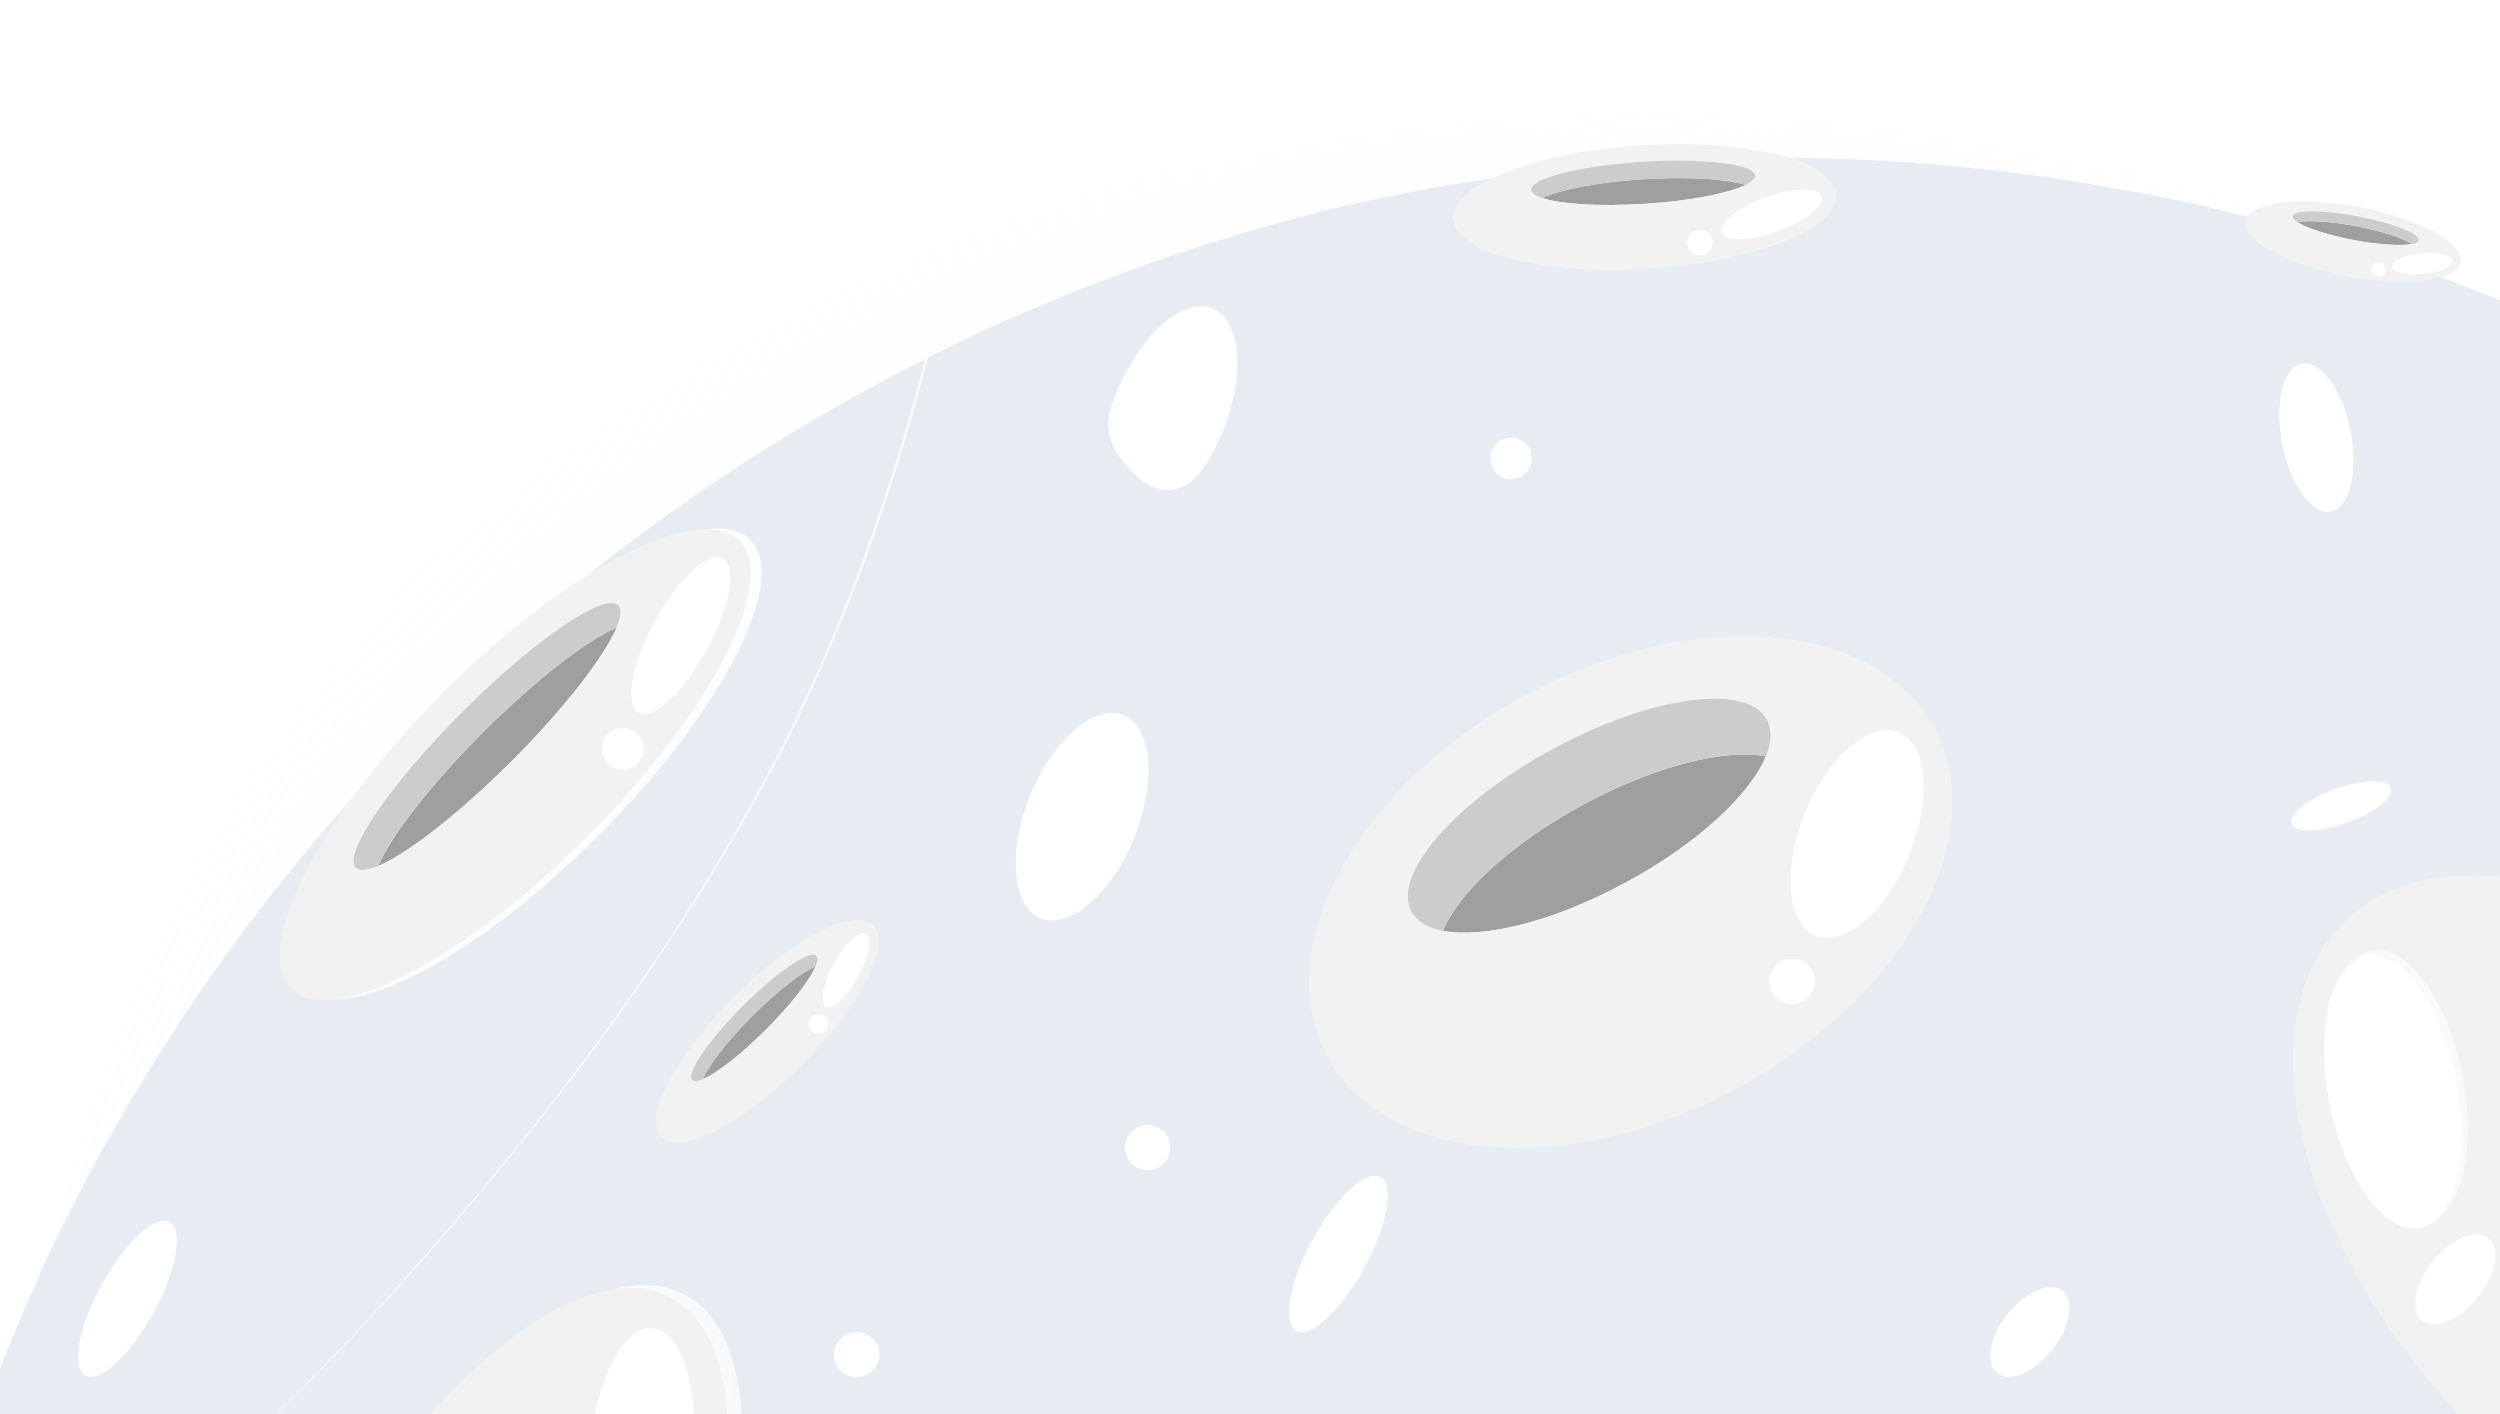 <svg width="1280" height="724" viewBox="0 0 1280 724" fill="none" xmlns="http://www.w3.org/2000/svg">
<path d="M1719.3 753.5C1719.3 1186.22 1327.1 1537 843.299 1537C359.497 1537 -32.701 1186.22 -32.701 753.5C-81.201 412 413.497 0 897.299 0C1381.1 0 1719.3 320.785 1719.3 753.5Z" fill="url(#paint0_radial_299_824)" style="mix-blend-mode:screen"/>
<g filter="url(#filter0_dddd_299_824)">
<path d="M714.253 242.027C714.425 243.233 714.597 244.524 714.769 245.816C717.18 268.718 718.127 291.448 717.696 314.092C717.582 321.611 717.295 329.13 716.836 336.649C716.434 344.169 715.86 351.659 715.114 359.121C713.679 374.045 711.727 388.882 709.259 403.634C707.996 411.038 706.619 418.414 705.126 425.761C682.568 457.273 672.839 491.196 679.555 520.383C675.336 533.126 670.773 545.696 666.037 558.267C662.766 566.819 659.408 575.343 655.964 583.838C653.84 589.061 651.688 594.284 649.507 599.508C642.877 615.091 635.903 630.589 628.671 645.915C559.878 791.938 462.845 921.085 356.514 1041.54C322.247 1080.28 288.496 1119.03 256.209 1158.72C241.859 1133.86 228.198 1108.75 215.226 1083.38C210.864 1074.89 206.616 1066.39 202.484 1057.9C244.241 1033.79 291.94 979.546 328.962 908.773C387.337 797.276 396.98 687.07 350.487 662.79C303.994 638.424 219.015 709.197 160.64 820.781C148.758 843.424 138.943 866.068 131.194 887.937C127.693 878.122 124.306 868.307 121.035 858.492C117.705 848.619 114.491 838.718 111.392 828.788C105.192 808.928 99.395 789.01 94 769.035C137.307 730.377 177.687 688.964 216.776 644.623C280.575 572.215 339.208 495.07 386.218 410.694C426.512 338.63 454.752 262.346 475.157 182.964C541.711 149.644 611.193 124.331 682.224 107.025C684.405 112.593 686.471 118.218 688.423 123.9C701.596 162.386 709.775 202.766 714.253 242.027Z" fill="url(#paint1_linear_299_824)"/>
<path d="M512.115 1130.7C637.216 1014.64 774.543 911.326 883.544 778.906C982.643 658.627 1053.67 518.114 1094.83 367.959C1118.68 280.999 1126.43 189.563 1112.39 102.001C1207.7 122.32 1300.6 157.018 1387.65 205.921V490.649C1385.35 489.099 1383.03 487.578 1380.68 486.086C1376.03 483.158 1371.35 480.374 1366.64 477.734C1364.29 476.471 1361.96 475.208 1359.67 473.946C1354.96 471.535 1350.28 469.268 1345.63 467.144C1315.5 453.54 1286.14 447.083 1260.57 448.547C1258.56 448.661 1256.61 448.834 1254.71 449.063C1250.81 449.465 1247.05 450.068 1243.44 450.871C1237.92 452.077 1232.67 453.713 1227.68 455.779C1224.35 457.156 1221.16 458.735 1218.12 460.514C1210.37 464.905 1203.57 470.502 1197.63 477.476C1150.62 532.751 1183.68 648.209 1271.59 735.34C1287.69 751.441 1304.65 765.389 1321.78 777.098C1338.83 788.894 1356.22 798.451 1373.19 805.597C1378.06 807.663 1382.89 809.557 1387.65 811.279V1031.26C1370.43 1042.02 1352.87 1052.18 1334.96 1061.65C1287.26 1086.88 1238.27 1109.27 1188.93 1131.13C1199.61 1055.02 1175.68 975.038 1117.13 916.491C1018.03 817.392 857.37 817.392 758.271 916.491C659.86 1014.9 659.257 1174.01 756.29 1273.28H371C415.599 1222.83 463.814 1175.48 512.115 1130.7Z" fill="url(#paint2_linear_299_824)"/>
</g>
<g filter="url(#filter1_dddd_299_824)">
<path d="M215.176 645.746C176.087 690.087 135.707 731.5 92.4 770.158C76.041 709.545 63.299 648.157 54 586.338C55.55 583.497 57.013 580.656 58.649 577.9C59.166 576.982 59.682 576.064 60.199 575.145C67.173 563.005 74.405 551.038 81.896 539.07C86.889 531.235 91.883 523.486 97.049 515.737C98.025 514.36 99.001 512.954 99.976 511.519C106.979 501.244 114.183 491.056 121.587 480.954C127.786 472.516 134.158 464.164 140.701 455.899C142.021 454.177 143.399 452.455 144.834 450.733C151.894 441.865 159.04 433.083 166.531 424.387C166.531 424.33 166.559 424.272 166.617 424.215C174.021 415.605 181.684 407.167 189.347 398.73C191.126 396.778 192.934 394.827 194.771 392.875C202.52 384.523 210.441 376.258 218.62 368.165C221.461 365.237 224.389 362.482 227.23 359.641C167.219 421.46 134.846 486.12 154.649 505.922C174.968 526.241 242.9 491.372 306.268 428.003C369.723 364.635 404.507 296.703 384.187 276.384C367.656 259.853 319.872 279.656 268.557 321.499C269.131 321.04 269.705 320.552 270.279 320.036C272.087 318.486 273.895 316.936 275.703 315.386C281.328 310.565 286.982 305.83 292.665 301.18C292.952 300.893 293.267 300.635 293.612 300.405C299.294 295.756 305.034 291.193 310.831 286.716C312.84 285.166 314.849 283.616 316.858 282.066C320.934 278.967 324.98 275.896 328.998 272.854C331.294 271.189 333.561 269.553 335.8 267.946C339.875 264.961 343.951 262.034 348.026 259.164C350.15 257.672 352.245 256.208 354.311 254.773C360.051 250.755 365.791 246.852 371.531 243.064C372.277 242.547 373.023 242.059 373.769 241.6C379.624 237.754 385.507 233.966 391.419 230.235C393.486 228.972 395.552 227.681 397.619 226.361C401.981 223.72 406.343 221.08 410.706 218.44C412.944 217.119 415.211 215.771 417.507 214.393C421.984 211.81 426.462 209.256 430.939 206.73C432.948 205.582 434.957 204.463 436.966 203.372C449.077 196.599 461.274 190.142 473.557 184C473.557 184 473.557 184.029 473.557 184.086C453.152 263.469 424.912 339.752 384.618 411.817C337.608 496.193 278.975 573.337 215.176 645.746Z" fill="url(#paint3_linear_299_824)"/>
</g>
<g filter="url(#filter2_dd_299_824)">
<path d="M764.098 91.276C761.429 92.567 759.104 93.859 757.038 95.15C748.6 100.402 743.865 106.257 744.209 112.111C744.898 122.96 762.634 131.484 789.066 135.444C794.318 136.305 800.001 136.908 805.855 137.338C811.796 137.769 817.995 137.941 824.366 137.941C830.738 137.941 837.367 137.769 844.169 137.338C854.329 136.735 864.058 135.53 873.184 134.067C888.424 131.57 901.941 127.953 912.79 123.649C917.181 122.013 921.055 120.205 924.499 118.224C929.579 115.383 933.625 112.37 936.294 109.27C936.639 108.754 936.897 108.323 937.242 107.893C937.672 107.29 938.189 106.687 938.447 106.085C939.652 103.932 940.169 101.78 940.083 99.627C939.824 95.839 937.5 92.395 933.539 89.295C929.407 86.024 923.294 83.182 915.717 80.772C919.218 80.829 922.748 80.886 926.307 80.944C931.53 81.059 936.725 81.202 941.891 81.374C945.335 81.46 948.693 81.546 952.137 81.719C958.25 81.977 964.363 82.321 970.475 82.752C972.972 82.924 975.383 83.01 977.794 83.182C986.231 83.814 994.669 84.531 1003.11 85.335C1005.78 85.593 1008.44 85.851 1011.03 86.196C1016.97 86.799 1022.91 87.401 1028.85 88.176C1032.12 88.607 1035.39 89.037 1038.67 89.468C1044 90.156 1049.31 90.903 1054.59 91.706C1058.04 92.223 1061.45 92.768 1064.84 93.342C1070.06 94.145 1075.31 95.035 1080.6 96.011C1083.92 96.585 1087.22 97.188 1090.5 97.819C1096.06 98.852 1101.63 99.943 1107.2 101.091C1109.35 101.521 1111.59 101.952 1113.74 102.382C1113.74 102.382 1113.74 102.411 1113.74 102.468C1127.78 190.03 1120.03 281.467 1096.18 368.426C1055.02 518.582 983.993 659.095 884.894 779.374C775.893 911.793 638.566 1015.11 513.465 1131.17C465.164 1175.94 416.949 1223.3 372.35 1273.75H321.121C295.378 1236.73 271.357 1198.85 248.971 1160.19C281.258 1120.5 315.008 1081.75 349.276 1043.01C455.607 922.556 552.64 793.408 621.433 647.385C628.665 632.06 635.639 616.562 642.268 600.978C644.45 595.755 646.602 590.531 648.726 585.308C652.17 576.813 655.528 568.289 658.799 559.737C663.535 547.167 668.098 534.596 672.317 521.854C673.867 528.397 676.191 534.768 679.377 540.709C679.377 540.767 679.377 540.795 679.377 540.795C682.046 545.703 685.232 550.18 688.848 554.313C689.077 554.657 689.336 554.973 689.622 555.26C695.563 561.889 702.71 567.572 710.803 572.135C712.066 572.881 713.328 573.57 714.591 574.201C757.812 596.415 825.658 591.593 889.113 557.24C915.803 542.862 938.533 524.953 956.355 505.495C958.651 502.969 960.861 500.415 962.985 497.832C966.831 493.183 970.418 488.448 973.747 483.626C976.789 479.149 979.602 474.643 982.185 470.109C982.587 469.42 982.988 468.702 983.39 467.956C991.053 453.922 996.133 439.63 998.285 425.768C998.974 421.291 999.405 416.9 999.491 412.509C999.548 410.328 999.519 408.175 999.405 406.051C998.802 394.342 995.875 383.149 990.278 372.817C980.549 354.909 964.19 341.994 943.527 334.331C940.829 333.356 938.074 332.437 935.261 331.576C930.153 330.084 924.815 328.878 919.247 327.96C912.818 326.927 906.131 326.267 899.186 325.98C896.775 325.922 894.336 325.894 891.868 325.894C884.463 325.894 876.8 326.41 869.052 327.357C861.303 328.305 853.382 329.682 845.375 331.576C824.022 336.57 802.067 344.749 780.629 356.373C771.76 361.108 763.409 366.274 755.574 371.698C743.692 379.877 732.844 388.746 723.201 398.044C713.558 407.343 705.12 417.158 697.888 427.232C699.38 419.884 700.758 412.509 702.021 405.104C704.489 390.353 706.44 375.515 707.875 360.591C708.622 353.13 709.196 345.639 709.597 338.12C710.057 330.6 710.344 323.081 710.458 315.562C710.889 292.918 709.942 270.188 707.531 247.286C707.359 245.995 707.187 244.703 707.014 243.498C702.537 204.237 694.358 163.856 681.185 125.37C679.233 119.688 677.167 114.063 674.986 108.495C676.363 108.151 677.741 107.893 679.032 107.634C685.92 105.97 692.837 104.391 699.782 102.899C702.71 102.21 705.637 101.693 708.65 101.091C714.161 99.943 719.7 98.823 725.267 97.733C728.539 97.159 731.839 96.556 735.169 95.925C740.392 95.007 745.644 94.117 750.925 93.256C754.311 92.739 757.698 92.223 761.084 91.706C762.06 91.534 763.064 91.39 764.098 91.276Z" fill="url(#paint4_linear_299_824)"/>
</g>
<g filter="url(#filter3_dddd_299_824)">
<path fill-rule="evenodd" clip-rule="evenodd" d="M1370.94 805.253C1375.82 807.319 1380.64 809.214 1385.41 810.936V654.15C1376.54 646.918 1367.58 638.911 1358.63 630.043C1321 592.762 1295.69 552.554 1291.04 526.208C1290.98 526.208 1290.96 526.208 1290.96 526.208C1290.87 525.95 1290.87 525.692 1290.87 525.519C1290.61 523.883 1290.44 522.334 1290.35 520.784C1290.27 520.095 1290.18 519.406 1290.18 518.804C1290.18 517.34 1290.27 515.962 1290.44 514.585C1290.44 513.982 1290.44 513.379 1290.61 512.863C1290.78 511.485 1291.21 510.28 1291.64 509.075C1291.73 508.644 1291.82 508.127 1291.99 507.697C1292.1 507.525 1292.19 507.381 1292.25 507.266C1292.85 505.889 1293.62 504.684 1294.57 503.564C1307.4 488.497 1344.77 502.014 1385.41 533.957V490.305C1383.11 488.755 1380.78 487.234 1378.43 485.742C1373.78 482.815 1369.1 480.031 1364.4 477.39C1362.04 476.128 1359.72 474.865 1357.42 473.602C1352.72 471.191 1348.04 468.924 1343.39 466.8C1313.26 453.197 1283.9 446.739 1258.32 448.203C1256.32 448.318 1254.36 448.49 1252.47 448.72C1248.57 449.121 1244.81 449.724 1241.19 450.528C1235.68 451.733 1230.43 453.369 1225.43 455.435C1222.11 456.813 1218.92 458.391 1215.88 460.171C1208.13 464.562 1201.33 470.158 1195.39 477.132C1148.38 532.407 1181.44 647.865 1269.34 734.997C1285.45 751.097 1302.41 765.045 1319.54 776.754C1336.59 788.55 1353.98 798.107 1370.94 805.253ZM1234.73 625.996C1226.64 623.844 1218.29 616.095 1211.06 604.041C1207.1 597.325 1203.48 589.318 1200.47 580.278C1191.51 552.899 1190.91 523.539 1197.62 504.942C1199.86 498.829 1202.88 493.835 1206.75 490.563C1209.59 488.153 1212.78 486.775 1215.96 486.517C1217.05 486.402 1218.15 486.402 1219.24 486.517C1229.83 487.722 1241.19 499.001 1249.89 517.168C1251.26 520.009 1252.56 523.022 1253.85 526.208C1254.65 528.332 1255.43 530.542 1256.17 532.838C1257.64 537.401 1258.93 541.964 1259.96 546.613C1260.99 551.177 1261.77 555.826 1262.37 560.389C1262.97 564.952 1263.32 569.43 1263.49 573.734C1263.55 575.916 1263.58 578.068 1263.58 580.192C1263.58 580.307 1263.58 580.393 1263.58 580.45C1263.32 590.954 1261.85 600.425 1259.1 608.088C1257.98 611.187 1256.6 613.942 1255.05 616.353C1253.59 618.764 1251.87 620.83 1249.89 622.466C1245.32 626.427 1240.07 627.374 1234.73 625.996ZM1239.04 675.761C1234.04 670.681 1235.77 659.488 1242.74 649.243C1243.72 647.75 1244.81 646.315 1246.01 644.938C1252.04 637.878 1259.19 633.401 1265.04 632.54C1266.25 632.31 1267.39 632.253 1268.48 632.367C1270.55 632.626 1272.44 633.401 1273.91 634.778C1275.29 636.242 1276.23 638.136 1276.58 640.461C1276.75 641.609 1276.81 642.814 1276.75 644.077C1276.41 650.534 1272.96 658.541 1266.93 665.601C1257.29 676.966 1244.81 681.444 1239.04 675.761Z" fill="#F2F2F2"/>
<g filter="url(#filter4_dd_299_824)">
<path d="M1231.64 628.565C1223.54 626.412 1215.19 618.663 1207.96 606.61C1204 599.894 1200.38 591.887 1197.37 582.846C1188.41 555.467 1187.81 526.108 1194.53 507.51C1196.77 501.397 1199.78 496.404 1203.65 493.132C1206.49 490.721 1209.68 489.344 1212.87 489.085C1213.96 488.971 1215.05 488.971 1216.14 489.085C1226.73 490.291 1238.09 501.57 1246.79 519.736C1248.17 522.578 1249.46 525.591 1250.75 528.777C1251.55 530.9 1252.33 533.11 1253.07 535.406C1254.54 539.97 1255.83 544.533 1256.86 549.182C1257.9 553.745 1258.67 558.395 1259.27 562.958C1259.88 567.521 1260.22 571.998 1260.39 576.303C1260.45 578.484 1260.48 580.637 1260.48 582.76C1260.48 582.875 1260.48 582.961 1260.48 583.019C1260.22 593.523 1258.76 602.994 1256 610.656C1254.88 613.756 1253.5 616.511 1251.95 618.922C1250.49 621.333 1248.77 623.399 1246.79 625.035C1242.23 628.995 1236.97 629.942 1231.64 628.565Z" fill="white"/>
</g>
<g filter="url(#filter5_dd_299_824)">
<path d="M1189.45 261.677C1185.08 260.51 1180.58 256.308 1176.68 249.772C1174.55 246.131 1172.6 241.789 1170.97 236.887C1166.14 222.041 1165.82 206.121 1169.44 196.037C1170.65 192.723 1172.27 190.015 1174.36 188.241C1175.89 186.934 1177.61 186.187 1179.33 186.047C1179.92 185.984 1180.5 185.984 1181.09 186.047C1186.8 186.7 1192.93 192.816 1197.62 202.667C1198.36 204.207 1199.06 205.841 1199.75 207.569C1200.19 208.72 1200.61 209.919 1201.01 211.163C1201.8 213.638 1202.49 216.112 1203.05 218.633C1203.61 221.107 1204.03 223.629 1204.35 226.103C1204.68 228.577 1204.86 231.005 1204.95 233.339C1204.98 234.522 1205 235.689 1205 236.84C1205 236.903 1205 236.949 1205 236.981C1204.86 242.676 1204.07 247.812 1202.59 251.967C1201.98 253.647 1201.24 255.141 1200.4 256.448C1199.62 257.756 1198.69 258.876 1197.62 259.763C1195.16 261.911 1192.33 262.424 1189.45 261.677Z" fill="white"/>
</g>
<g filter="url(#filter6_dd_299_824)">
<path d="M1243.57 648.932C1244.54 647.44 1245.63 646.005 1246.84 644.627C1252.87 637.567 1260.01 633.09 1265.87 632.229C1267.07 632 1268.22 631.942 1269.31 632.057C1271.38 632.315 1273.27 633.09 1274.74 634.468C1276.11 635.931 1277.06 637.826 1277.4 640.15C1277.58 641.298 1277.63 642.503 1277.58 643.766C1277.23 650.224 1273.79 658.231 1267.76 665.291C1258.12 676.656 1245.63 681.133 1239.87 675.451C1234.87 670.371 1236.59 659.178 1243.57 648.932Z" fill="white"/>
</g>
<g filter="url(#filter7_dd_299_824)">
<path d="M1025.57 675.932C1026.54 674.44 1027.63 673.005 1028.84 671.627C1034.87 664.567 1042.01 660.09 1047.87 659.229C1049.07 659 1050.22 658.942 1051.31 659.057C1053.38 659.315 1055.27 660.09 1056.74 661.468C1058.11 662.931 1059.06 664.826 1059.4 667.15C1059.58 668.298 1059.63 669.503 1059.58 670.766C1059.23 677.224 1055.79 685.231 1049.76 692.291C1040.12 703.656 1027.63 708.133 1021.87 702.451C1016.87 697.371 1018.59 686.178 1025.57 675.932Z" fill="white"/>
</g>
</g>
<g filter="url(#filter8_dddd_299_824)">
<path d="M906.074 372.042C906.074 372.214 906.102 372.358 906.16 372.473C906.074 372.3 905.988 372.214 905.988 372.042C905.988 372.042 906.016 372.042 906.074 372.042Z" fill="#9F9F9F"/>
<path d="M725.267 470.195C725.152 470.081 725.038 469.966 724.923 469.851C724.923 469.851 724.951 469.851 725.009 469.851C725.095 469.937 725.095 470.109 725.267 470.195Z" fill="#9F9F9F"/>
<path d="M810.591 411.992C847.355 392.104 883.344 383.235 904.094 387.282C896.086 406.826 868.965 432.139 832.201 451.942C795.523 471.831 759.534 480.613 738.785 476.566C746.792 457.022 773.913 431.795 810.591 411.992Z" fill="#9F9F9F"/>
<path fill-rule="evenodd" clip-rule="evenodd" d="M672.317 521.854C673.866 528.398 676.191 534.769 679.377 540.71C679.377 540.767 679.377 540.796 679.377 540.796C682.046 545.704 685.231 550.181 688.848 554.314C689.077 554.658 689.335 554.974 689.622 555.261C695.563 561.89 702.709 567.573 710.803 572.136C712.065 572.882 713.328 573.571 714.591 574.202C757.812 596.416 825.658 591.594 889.112 557.241C915.803 542.862 938.533 524.954 956.355 505.496C958.651 502.97 960.861 500.416 962.985 497.833C966.831 493.184 970.418 488.448 973.747 483.627C976.789 479.15 979.602 474.644 982.185 470.109C982.587 469.42 982.988 468.703 983.39 467.957C991.053 453.923 996.133 439.63 998.285 425.769C998.974 421.291 999.404 416.9 999.491 412.509C999.548 410.328 999.519 408.176 999.404 406.052C998.802 394.343 995.874 383.15 990.278 372.818C980.549 354.91 964.19 341.995 943.527 334.332C940.829 333.356 938.074 332.438 935.261 331.577C930.153 330.085 924.815 328.879 919.247 327.961C912.818 326.928 906.131 326.268 899.186 325.98C896.775 325.923 894.336 325.894 891.868 325.894C884.463 325.894 876.8 326.411 869.052 327.358C861.303 328.305 853.382 329.683 845.374 331.577C824.022 336.571 802.067 344.75 780.628 356.373C771.76 361.109 763.409 366.275 755.574 371.699C743.692 379.878 732.844 388.746 723.201 398.045C713.558 407.344 705.12 417.159 697.888 427.232C675.33 458.744 665.601 492.667 672.317 521.854ZM904.696 368.513C905.213 369.46 905.557 370.493 905.816 371.527C905.902 371.699 905.988 371.871 906.074 372.043C906.074 372.215 906.103 372.359 906.16 372.474C906.246 372.818 906.246 373.249 906.246 373.679C906.418 374.712 906.59 375.745 906.504 376.865C906.504 377.295 906.418 377.812 906.418 378.328C906.332 379.362 906.16 380.481 905.902 381.686C905.816 382.203 905.643 382.719 905.471 383.236C905.127 384.355 904.782 385.561 904.352 386.766C904.266 386.938 904.18 387.11 904.18 387.283C904.122 387.283 904.094 387.283 904.094 387.283C896.086 406.827 868.965 432.14 832.201 451.942C795.523 471.831 759.534 480.613 738.785 476.567C738.727 476.624 738.699 476.653 738.699 476.653C738.526 476.567 738.354 476.567 738.182 476.481C736.89 476.222 735.685 475.878 734.566 475.533C734.049 475.361 733.533 475.189 733.016 475.017C731.897 474.586 730.95 474.156 729.917 473.553C729.572 473.381 729.056 473.209 728.711 472.951C727.764 472.348 726.903 471.659 726.128 470.97C725.87 470.712 725.525 470.454 725.267 470.195C725.152 470.081 725.038 469.966 724.923 469.851C724.837 469.765 724.751 469.593 724.578 469.42C723.89 468.559 723.201 467.785 722.684 466.838C712.525 447.896 744.898 410.529 795.179 383.408C845.461 356.201 894.451 349.571 904.696 368.513ZM922.691 473.553C912.101 459.347 916.147 427.06 931.645 401.317C947.143 375.659 968.323 366.361 978.913 380.567C989.417 394.773 985.457 427.146 969.959 452.803C954.461 478.461 933.281 487.759 922.691 473.553ZM907.279 508.079C904.266 502.396 906.332 495.422 912.015 492.323C917.611 489.309 924.671 491.376 927.771 497.058C930.784 502.654 928.718 509.715 923.035 512.728C917.439 515.827 910.379 513.675 907.279 508.079Z" fill="#F2F2F2"/>
<path d="M904.696 368.513C905.213 369.46 905.557 370.493 905.816 371.526C905.873 371.698 905.93 371.871 905.988 372.043C905.988 372.215 906.074 372.301 906.16 372.473C906.246 372.818 906.246 373.248 906.246 373.679C906.418 374.712 906.59 375.745 906.504 376.864C906.504 377.295 906.418 377.811 906.418 378.328C906.332 379.361 906.16 380.48 905.902 381.686C905.816 382.202 905.643 382.719 905.471 383.236C905.127 384.355 904.782 385.56 904.352 386.766C904.266 386.938 904.18 387.11 904.18 387.282C904.122 387.282 904.094 387.282 904.094 387.282C883.344 383.236 847.355 392.104 810.591 411.992C773.913 431.795 746.792 457.022 738.785 476.566C738.727 476.624 738.699 476.652 738.699 476.652C738.526 476.566 738.354 476.566 738.182 476.48C736.89 476.222 735.685 475.877 734.566 475.533C734.049 475.361 733.533 475.189 733.016 475.016C731.897 474.586 730.95 474.155 729.917 473.553C729.572 473.381 729.056 473.208 728.711 472.95C727.764 472.347 726.903 471.659 726.128 470.97C725.87 470.712 725.525 470.453 725.267 470.195C725.095 470.109 725.095 469.937 725.009 469.851C724.837 469.678 724.693 469.535 724.578 469.42C723.89 468.559 723.201 467.784 722.684 466.837C712.525 447.895 744.898 410.529 795.179 383.408C845.461 356.201 894.451 349.571 904.696 368.513Z" fill="#CCCCCC"/>
<g filter="url(#filter9_dd_299_824)">
<path d="M922.691 473.553C912.101 459.347 916.147 427.06 931.645 401.317C947.143 375.659 968.323 366.361 978.913 380.567C989.417 394.773 985.457 427.146 969.959 452.804C954.461 478.461 933.281 487.759 922.691 473.553Z" fill="white"/>
</g>
<g filter="url(#filter10_dddd_299_824)">
<path d="M525.907 464.638C515.317 450.432 519.364 418.145 534.861 392.402C550.359 366.744 571.539 357.446 582.129 371.652C592.633 385.858 588.673 418.231 573.175 443.888C557.678 469.546 536.497 478.844 525.907 464.638Z" fill="white"/>
</g>
<g filter="url(#filter11_dddd_299_824)">
<path d="M574.528 235.737C563.938 221.53 564.892 209.994 580.389 184.25C595.887 158.593 617.067 149.294 627.657 163.5C638.161 177.707 634.201 210.079 618.703 235.737C603.205 261.394 585.118 249.943 574.528 235.737Z" fill="white"/>
</g>
<g filter="url(#filter12_dd_299_824)">
<path d="M912.015 492.322C917.611 489.308 924.671 491.375 927.771 497.057C930.784 502.654 928.718 509.714 923.035 512.727C917.439 515.827 910.379 513.674 907.279 508.078C904.266 502.395 906.332 495.421 912.015 492.322Z" fill="white"/>
</g>
<g filter="url(#filter13_dd_299_824)">
<path d="M582.117 577.381C587.713 574.368 594.773 576.434 597.873 582.117C600.886 587.713 598.82 594.773 593.138 597.787C587.541 600.886 580.481 598.734 577.382 593.137C574.368 587.455 576.435 580.481 582.117 577.381Z" fill="white"/>
</g>
<g filter="url(#filter14_dd_299_824)">
<path d="M433.117 683.381C438.713 680.368 445.773 682.434 448.873 688.117C451.886 693.713 449.82 700.773 444.138 703.787C438.541 706.886 431.481 704.734 428.382 699.137C425.368 693.455 427.435 686.481 433.117 683.381Z" fill="white"/>
</g>
</g>
<g filter="url(#filter15_dd_299_824)">
<path fill-rule="evenodd" clip-rule="evenodd" d="M153.574 966.724C166.403 997.978 180.35 1028.8 195.246 1059.37C237.003 1035.26 284.702 981.017 321.724 910.244C380.099 798.746 389.742 688.54 343.249 664.261C296.756 639.895 211.776 710.668 153.402 822.251C141.52 844.895 131.705 867.539 123.956 889.408C128.72 903.012 133.714 916.529 138.937 929.96C138.937 929.96 138.937 929.989 138.937 930.046C144.017 904.992 157.018 870.466 176.046 834.047C210.227 768.784 250.779 722.549 266.621 730.815C267.568 731.331 268.343 732.02 269.118 732.881C269.175 732.938 269.233 732.996 269.29 733.053C269.979 733.914 270.496 734.861 271.012 735.895C271.069 736.124 271.156 736.354 271.27 736.583C271.672 737.616 271.988 738.793 272.217 740.113C272.332 740.458 272.418 740.831 272.476 741.233C272.705 742.495 272.849 743.873 272.906 745.365C272.906 745.882 272.935 746.37 272.992 746.829C272.992 747.173 272.992 747.518 272.992 747.862C272.992 747.862 272.964 747.862 272.906 747.862C273.078 771.711 258.442 816.397 233.473 864.095C208.505 911.88 180.178 949.246 160.462 962.764C160.462 962.821 160.462 962.85 160.462 962.85C160.203 963.022 159.945 963.194 159.687 963.367C159.228 963.653 158.797 963.94 158.395 964.227C157.133 964.974 155.927 965.634 154.779 966.208C154.377 966.38 154.033 966.523 153.746 966.638C153.689 966.696 153.631 966.724 153.574 966.724ZM320.691 808.734C306.226 804.859 297.961 773.089 302.18 737.616C306.485 702.23 321.638 676.573 336.102 680.447C350.481 684.322 358.746 716.092 354.528 751.564C350.309 786.951 335.155 812.608 320.691 808.734ZM313.286 851.955C303.816 847.048 299.252 837.06 303.041 829.742C306.915 822.423 317.677 820.443 327.148 825.437C336.705 830.431 341.268 840.418 337.394 847.736C333.606 855.055 322.757 856.949 313.286 851.955Z" fill="#F2F2F2"/>
<g filter="url(#filter16_dd_299_824)">
<path d="M302.18 737.617C306.485 702.23 321.638 676.573 336.102 680.447C350.481 684.322 358.746 716.092 354.528 751.565C350.309 786.951 335.155 812.609 320.691 808.734C306.226 804.86 297.961 773.089 302.18 737.617Z" fill="white"/>
</g>
</g>
<g filter="url(#filter17_dd_299_824)">
<path d="M317.419 311.429C317.476 311.487 317.505 311.573 317.505 311.688C317.505 311.601 317.419 311.515 317.419 311.429Z" fill="#9F9F9F"/>
<path d="M183.967 445.227C183.852 445.227 183.766 445.198 183.708 445.14C183.708 445.14 183.737 445.14 183.794 445.14C183.794 445.14 183.88 445.227 183.967 445.227Z" fill="#9F9F9F"/>
<path d="M315.697 321.331C309.412 336.226 289.093 362.572 261.972 389.693C234.851 416.814 208.505 437.133 193.609 443.418C199.895 428.437 220.214 402.091 247.249 374.97C274.37 347.935 300.716 327.616 315.697 321.331Z" fill="#9F9F9F"/>
<path fill-rule="evenodd" clip-rule="evenodd" d="M262.919 321.847C250.951 331.663 238.811 342.597 226.843 354.565C225.035 356.373 223.4 358.181 221.591 359.989C161.581 421.808 129.208 486.467 149.01 506.27C169.33 526.589 237.261 491.719 300.63 428.351C364.084 364.983 398.868 297.051 378.549 276.732C362.018 260.201 314.233 280.004 262.919 321.847ZM311.306 390.984C307.173 386.765 307.173 380.05 311.306 375.831C315.439 371.698 322.24 371.698 326.373 375.831C330.506 380.05 330.506 386.765 326.373 390.984C322.24 395.117 315.439 395.117 311.306 390.984ZM316.558 309.88C316.989 310.31 317.247 310.827 317.419 311.429C317.476 311.487 317.505 311.573 317.505 311.688C317.591 311.86 317.505 312.118 317.591 312.29C317.677 312.893 317.763 313.41 317.677 314.098C317.677 314.357 317.591 314.701 317.591 315.046C317.419 315.734 317.333 316.423 317.161 317.198C316.989 317.542 316.902 317.973 316.73 318.317C316.472 319.092 316.214 319.953 315.869 320.9C315.783 321.072 315.783 321.158 315.697 321.245C315.697 321.302 315.697 321.331 315.697 321.331C309.412 336.226 289.093 362.572 261.972 389.693C234.851 416.814 208.505 437.133 193.609 443.418C193.609 443.418 193.581 443.418 193.523 443.418C193.437 443.504 193.351 443.504 193.179 443.59C192.232 443.935 191.371 444.193 190.596 444.451C190.252 444.624 189.821 444.71 189.477 444.796C188.702 445.054 188.013 445.14 187.324 445.226C186.98 445.312 186.636 445.399 186.377 445.399C185.688 445.485 185.172 445.399 184.569 445.312C184.397 445.226 184.139 445.312 183.967 445.226C183.852 445.226 183.766 445.198 183.708 445.14C183.105 444.968 182.589 444.71 182.158 444.279C175.27 437.305 199.722 401.574 236.745 364.466C273.853 327.358 309.584 302.992 316.558 309.88ZM370.025 286.03C377.344 290.077 373.727 310.913 361.846 332.61C349.964 354.306 334.38 368.685 327.062 364.724C319.744 360.678 323.446 339.842 335.327 318.145C347.209 296.448 362.707 282.07 370.025 286.03Z" fill="#F2F2F2"/>
<path d="M317.419 311.429C317.419 311.515 317.505 311.601 317.505 311.687C317.591 311.859 317.505 312.118 317.591 312.29C317.677 312.893 317.763 313.409 317.677 314.098C317.677 314.356 317.591 314.701 317.591 315.045C317.419 315.734 317.333 316.423 317.161 317.197C316.988 317.542 316.902 317.972 316.73 318.317C316.472 319.092 316.213 319.953 315.869 320.9C315.783 321.072 315.783 321.158 315.697 321.244C315.697 321.301 315.697 321.33 315.697 321.33C300.716 327.615 274.37 347.935 247.249 374.969C220.214 402.09 199.895 428.437 193.609 443.418C193.609 443.418 193.581 443.418 193.523 443.418C193.437 443.504 193.351 443.504 193.179 443.59C192.232 443.934 191.371 444.193 190.596 444.451C190.252 444.623 189.821 444.709 189.477 444.795C188.702 445.054 188.013 445.14 187.324 445.226C186.98 445.312 186.635 445.398 186.377 445.398C185.688 445.484 185.172 445.398 184.569 445.312C184.397 445.226 184.139 445.312 183.966 445.226C183.88 445.226 183.794 445.14 183.794 445.14C183.191 444.967 182.589 444.709 182.158 444.279C175.27 437.305 199.722 401.574 236.745 364.465C273.853 327.357 309.584 302.991 316.558 309.879C316.988 310.31 317.247 310.912 317.419 311.429Z" fill="#CCCCCC"/>
<g filter="url(#filter18_dd_299_824)">
<path d="M361.846 332.609C349.964 354.306 334.38 368.684 327.062 364.724C319.744 360.677 323.446 339.841 335.327 318.145C347.209 296.448 362.707 282.069 370.025 286.03C377.343 290.077 373.727 310.912 361.846 332.609Z" fill="white"/>
</g>
<g filter="url(#filter19_dd_299_824)">
<path d="M311.306 375.831C315.439 371.698 322.24 371.698 326.373 375.831C330.506 380.05 330.506 386.766 326.373 390.984C322.24 395.117 315.439 395.117 311.306 390.984C307.173 386.766 307.173 380.05 311.306 375.831Z" fill="white"/>
</g>
</g>
<g filter="url(#filter20_dddd_299_824)">
<path d="M893.762 94.72C884.894 99.025 865.177 102.9 842.016 104.363C818.856 105.827 798.881 104.536 789.583 101.35C798.365 97.131 818.081 93.257 841.242 91.793C864.316 90.329 884.377 91.621 893.762 94.72Z" fill="#9F9F9F"/>
<path d="M898.497 90.932C898.44 90.99 898.411 91.047 898.411 91.105C898.411 91.018 898.411 91.018 898.411 90.932C898.411 90.932 898.44 90.932 898.497 90.932Z" fill="#9F9F9F"/>
<path d="M784.417 98.337C784.417 98.337 784.388 98.308 784.331 98.251C784.388 98.251 784.417 98.251 784.417 98.251C784.417 98.337 784.417 98.337 784.417 98.337Z" fill="#9F9F9F"/>
<path fill-rule="evenodd" clip-rule="evenodd" d="M840.122 74.402C809.041 76.382 781.662 82.839 764.184 91.191C764.126 91.248 764.097 91.277 764.097 91.277C761.428 92.569 759.104 93.86 757.037 95.151C748.6 100.403 743.864 106.258 744.209 112.113C744.898 122.961 762.634 131.485 789.066 135.446C794.318 136.306 800 136.909 805.855 137.34C811.796 137.77 817.995 137.942 824.366 137.942C830.738 137.942 837.367 137.77 844.169 137.34C854.329 136.737 864.058 135.532 873.184 134.068C888.424 131.571 901.941 127.955 912.789 123.65C917.18 122.014 921.055 120.206 924.499 118.226C929.579 115.385 933.625 112.371 936.294 109.272C936.639 108.755 936.897 108.325 937.241 107.894C937.672 107.291 938.188 106.689 938.447 106.086C939.652 103.934 940.169 101.781 940.083 99.629C939.824 95.84 937.5 92.396 933.539 89.297C929.406 86.025 923.293 83.184 915.717 80.773C897.292 75.091 870.171 72.421 840.122 74.402ZM881.536 119.001C879.814 114.265 889.801 106.258 903.921 101.092C917.955 96.012 930.784 95.754 932.506 100.49C934.228 105.225 924.241 113.232 910.12 118.312C896.086 123.392 883.258 123.736 881.536 119.001ZM869.912 117.795C873.529 117.537 876.542 120.206 876.8 123.736C877.059 127.352 874.303 130.366 870.773 130.624C867.243 130.882 864.144 128.127 863.886 124.597C863.713 121.067 866.382 117.968 869.912 117.795ZM898.669 89.899C898.669 90.244 898.612 90.588 898.497 90.933C898.44 90.99 898.411 91.047 898.411 91.105C898.325 91.191 898.239 91.277 898.153 91.449C897.98 91.707 897.808 91.966 897.55 92.31C897.378 92.396 897.206 92.482 897.119 92.654C896.775 92.913 896.431 93.171 896 93.429C895.828 93.602 895.656 93.688 895.398 93.774C894.996 94.061 894.508 94.348 893.934 94.635C893.876 94.635 893.819 94.663 893.762 94.721C884.894 99.026 865.177 102.9 842.017 104.364C818.856 105.828 798.881 104.536 789.583 101.351C789.525 101.408 789.496 101.437 789.496 101.437C789.439 101.379 789.382 101.351 789.324 101.351C788.75 101.121 788.234 100.891 787.775 100.662C787.516 100.576 787.258 100.489 787.086 100.403C786.655 100.231 786.311 99.973 785.966 99.715C785.794 99.629 785.622 99.542 785.45 99.456C785.106 99.198 784.933 98.94 784.675 98.681C784.589 98.595 784.503 98.509 784.417 98.337C784.417 98.337 784.388 98.308 784.331 98.251C784.158 97.906 784.044 97.562 783.986 97.218C783.642 91.277 809.041 84.906 840.639 82.839C872.323 80.859 898.325 83.959 898.669 89.899Z" fill="#F2F2F2"/>
<path d="M898.669 89.899C898.669 90.244 898.583 90.588 898.411 90.933C898.411 91.019 898.411 91.019 898.411 91.105C898.325 91.191 898.239 91.277 898.153 91.449C897.98 91.707 897.808 91.966 897.55 92.31C897.378 92.396 897.206 92.482 897.119 92.654C896.775 92.913 896.431 93.171 896 93.429C895.828 93.602 895.656 93.688 895.398 93.774C894.996 94.061 894.508 94.348 893.934 94.635C893.877 94.635 893.819 94.663 893.762 94.721C884.377 91.621 864.316 90.33 841.242 91.793C818.081 93.257 798.365 97.132 789.583 101.35C789.525 101.408 789.497 101.437 789.497 101.437C789.439 101.379 789.382 101.35 789.324 101.35C788.75 101.121 788.234 100.891 787.775 100.662C787.516 100.576 787.258 100.489 787.086 100.403C786.655 100.231 786.311 99.973 785.966 99.715C785.794 99.629 785.622 99.542 785.45 99.456C785.106 99.198 784.933 98.94 784.675 98.681C784.589 98.595 784.503 98.509 784.417 98.337C784.417 98.337 784.417 98.337 784.417 98.251C784.158 97.906 784.072 97.562 783.986 97.218C783.642 91.277 809.041 84.906 840.639 82.839C872.323 80.859 898.325 83.959 898.669 89.899Z" fill="#CCCCCC"/>
<g filter="url(#filter21_dd_299_824)">
<path d="M881.536 119.001C879.814 114.266 889.801 106.259 903.921 101.093C917.955 96.013 930.784 95.755 932.506 100.49C934.228 105.225 924.241 113.233 910.12 118.312C896.086 123.392 883.258 123.737 881.536 119.001Z" fill="white"/>
</g>
<g filter="url(#filter22_dd_299_824)">
<path d="M869.912 117.795C873.529 117.537 876.542 120.206 876.8 123.736C877.059 127.352 874.303 130.366 870.773 130.624C867.243 130.882 864.144 128.127 863.886 124.597C863.713 121.067 866.382 117.967 869.912 117.795Z" fill="white"/>
</g>
</g>
<g filter="url(#filter23_dddd_299_824)">
<path d="M1234.97 124.905C1229.45 126.026 1217.98 125.364 1204.95 122.877C1191.91 120.39 1181.04 116.831 1176.34 113.744C1181.81 112.658 1193.28 113.32 1206.31 115.807C1219.29 118.282 1230.22 121.853 1234.97 124.905Z" fill="#9F9F9F"/>
<path d="M1238.13 123.482C1238.09 123.505 1238.07 123.533 1238.06 123.565C1238.07 123.517 1238.07 123.517 1238.09 123.47C1238.09 123.47 1238.1 123.474 1238.13 123.482Z" fill="#9F9F9F"/>
<path d="M1173.91 111.34C1173.91 111.34 1173.9 111.32 1173.88 111.28C1173.91 111.288 1173.92 111.292 1173.92 111.292C1173.91 111.34 1173.91 111.34 1173.91 111.34Z" fill="#9F9F9F"/>
<path fill-rule="evenodd" clip-rule="evenodd" d="M1208.16 106.017C1190.67 102.689 1174.59 102.366 1163.73 104.502C1163.69 104.526 1163.67 104.537 1163.67 104.537C1162 104.872 1160.53 105.257 1159.21 105.677C1153.79 107.384 1150.33 109.952 1149.69 113.243C1148.52 119.348 1157.13 126.592 1171.2 132.549C1173.99 133.773 1177.05 134.916 1180.23 135.988C1183.46 137.072 1186.87 138.05 1190.39 138.957C1193.92 139.864 1197.62 140.713 1201.44 141.443C1207.16 142.556 1212.71 143.273 1217.98 143.762C1226.77 144.549 1234.77 144.472 1241.39 143.633C1244.05 143.352 1246.46 142.902 1248.64 142.296C1251.86 141.446 1254.53 140.354 1256.45 139.018C1256.71 138.781 1256.92 138.579 1257.17 138.39C1257.5 138.117 1257.87 137.857 1258.1 137.56C1259.07 136.54 1259.66 135.422 1259.92 134.218C1260.32 132.083 1259.52 129.845 1257.77 127.565C1255.95 125.165 1252.97 122.722 1249.11 120.308C1239.72 114.538 1225.08 109.199 1208.16 106.017ZM1224.75 136.609C1224.47 133.741 1231.14 130.73 1239.69 129.88C1248.18 129.065 1255.32 130.748 1255.6 133.616C1255.88 136.483 1249.21 139.495 1240.67 140.297C1232.18 141.111 1225.02 139.476 1224.75 136.609ZM1218.48 134.286C1220.52 134.658 1221.81 136.565 1221.45 138.556C1221.08 140.595 1219.12 141.872 1217.13 141.512C1215.14 141.153 1213.82 139.186 1214.18 137.194C1214.58 135.215 1216.5 133.879 1218.48 134.286ZM1238.38 122.934C1238.33 123.125 1238.25 123.308 1238.13 123.482C1238.09 123.505 1238.07 123.533 1238.06 123.565C1238 123.6 1237.94 123.636 1237.87 123.719C1237.74 123.837 1237.6 123.956 1237.41 124.11C1237.31 124.133 1237.2 124.156 1237.13 124.239C1236.9 124.333 1236.67 124.427 1236.4 124.509C1236.28 124.58 1236.17 124.603 1236.01 124.614C1235.75 124.716 1235.44 124.805 1235.08 124.882C1235.05 124.874 1235.01 124.882 1234.97 124.905C1229.45 126.026 1217.98 125.365 1204.95 122.877C1191.91 120.39 1181.04 116.831 1176.34 113.744C1176.3 113.767 1176.28 113.779 1176.28 113.779C1176.26 113.739 1176.23 113.715 1176.2 113.707C1175.92 113.498 1175.66 113.297 1175.44 113.105C1175.31 113.02 1175.18 112.936 1175.1 112.864C1174.88 112.707 1174.73 112.515 1174.57 112.323C1174.49 112.251 1174.41 112.179 1174.32 112.106C1174.17 111.914 1174.11 111.747 1174.01 111.567C1173.97 111.507 1173.94 111.447 1173.91 111.34C1173.91 111.34 1173.9 111.32 1173.88 111.28C1173.83 111.064 1173.82 110.857 1173.83 110.658C1174.49 107.32 1189.46 107.408 1207.25 110.763C1225.07 114.178 1239.03 119.596 1238.38 122.934Z" fill="#F2F2F2"/>
<path d="M1238.38 122.934C1238.33 123.125 1238.23 123.303 1238.09 123.469C1238.07 123.517 1238.07 123.517 1238.06 123.565C1238 123.6 1237.94 123.636 1237.87 123.719C1237.74 123.837 1237.6 123.956 1237.41 124.11C1237.31 124.133 1237.2 124.156 1237.13 124.239C1236.9 124.333 1236.67 124.427 1236.4 124.509C1236.28 124.579 1236.17 124.603 1236.01 124.614C1235.75 124.715 1235.44 124.805 1235.08 124.882C1235.05 124.874 1235.01 124.881 1234.97 124.905C1230.22 121.853 1219.29 118.281 1206.31 115.807C1193.28 113.319 1181.81 112.658 1176.34 113.743C1176.3 113.767 1176.28 113.779 1176.28 113.779C1176.26 113.739 1176.23 113.715 1176.2 113.707C1175.92 113.498 1175.66 113.297 1175.44 113.104C1175.31 113.02 1175.18 112.936 1175.1 112.863C1174.88 112.707 1174.73 112.515 1174.57 112.323C1174.49 112.25 1174.41 112.178 1174.32 112.106C1174.17 111.914 1174.11 111.746 1174.01 111.567C1173.97 111.507 1173.94 111.447 1173.91 111.339C1173.91 111.339 1173.91 111.339 1173.92 111.292C1173.83 111.064 1173.83 110.861 1173.83 110.658C1174.49 107.32 1189.46 107.408 1207.25 110.763C1225.07 114.177 1239.03 119.596 1238.38 122.934Z" fill="#CCCCCC"/>
<g filter="url(#filter24_dd_299_824)">
<path d="M1224.75 136.609C1224.47 133.742 1231.14 130.73 1239.69 129.88C1248.18 129.065 1255.32 130.749 1255.6 133.616C1255.88 136.483 1249.21 139.495 1240.67 140.297C1232.18 141.112 1225.02 139.476 1224.75 136.609Z" fill="white"/>
</g>
<g filter="url(#filter25_dd_299_824)">
<path d="M1218.48 134.286C1220.52 134.658 1221.81 136.565 1221.45 138.556C1221.08 140.595 1219.12 141.872 1217.13 141.512C1215.14 141.152 1213.82 139.186 1214.18 137.194C1214.58 135.215 1216.5 133.879 1218.48 134.286Z" fill="white"/>
</g>
</g>
<g filter="url(#filter26_dddd_299_824)">
<path d="M55.418 583.173C64.716 644.991 77.459 706.379 93.818 766.993C64.028 793.511 32.946 818.738 -0.116 842.501C-12.083 851.111 -24.137 859.548 -36.191 868.158C-41.127 871.602 -46.064 875.075 -51 878.576C-49.737 871.803 -48.388 865.03 -46.953 858.257C-46.494 856.191 -46.035 854.124 -45.576 852.058C-44.542 847.294 -43.481 842.53 -42.39 837.766C-41.873 835.47 -41.357 833.174 -40.84 830.878C-39.692 826.056 -38.487 821.263 -37.224 816.499C-36.765 814.49 -36.277 812.481 -35.761 810.472C-33.981 803.814 -32.144 797.156 -30.25 790.497C-30.25 790.497 -30.25 790.469 -30.25 790.411C-28.241 783.294 -26.146 776.205 -23.965 769.145C-23.161 766.562 -22.329 763.979 -21.468 761.396C-19.057 753.647 -16.561 745.985 -13.891 738.322C-13.834 738.207 -13.805 738.092 -13.805 737.977C-13.748 737.805 -13.662 737.604 -13.547 737.375C-10.505 728.535 -7.319 719.696 -3.99 710.856C-3.875 710.569 -3.761 710.282 -3.646 709.995C-0.431 701.558 2.898 693.178 6.342 684.855C6.973 683.42 7.576 681.985 8.15 680.55C11.594 672.284 15.124 664.105 18.826 655.926C18.883 655.754 18.941 655.61 18.998 655.495C19.113 655.208 19.228 654.921 19.343 654.634C21.696 649.411 24.107 644.216 26.575 639.05C26.632 638.993 26.661 638.936 26.661 638.878C26.776 638.649 26.89 638.419 27.005 638.189C27.12 637.902 27.235 637.644 27.35 637.415C27.35 637.415 27.35 637.386 27.35 637.328C30.908 629.867 34.582 622.433 38.37 615.029C38.37 614.972 38.399 614.943 38.456 614.943C39.231 613.307 40.178 611.671 41.039 610.035C42.704 606.821 44.368 603.607 46.033 600.392C47.411 597.895 48.702 595.312 49.993 592.816C50.051 592.816 50.08 592.816 50.08 592.816C50.941 591.208 51.802 589.601 52.663 587.994C53.523 586.272 54.471 584.636 55.418 583C55.418 583.058 55.418 583.115 55.418 583.173Z" fill="url(#paint5_linear_299_824)"/>
</g>
<g filter="url(#filter27_dd_299_824)">
<path d="M78.54 672.235C66.658 693.932 51.075 708.31 43.756 704.35C36.438 700.303 40.14 679.467 52.022 657.771C63.903 636.074 79.401 621.695 86.719 625.656C94.038 629.703 90.422 650.538 78.54 672.235Z" fill="white"/>
</g>
<g filter="url(#filter28_dd_299_824)">
<path d="M1173.19 421.898C1171.47 417.162 1181.46 409.155 1195.58 403.989C1209.61 398.909 1222.44 398.651 1224.16 403.387C1225.89 408.122 1215.9 416.129 1201.78 421.209C1187.74 426.289 1174.92 426.633 1173.19 421.898Z" fill="white"/>
</g>
<g filter="url(#filter29_dd_299_824)">
<path d="M766.1 227.1C770.232 222.967 777.034 222.967 781.167 227.1C785.299 231.319 785.299 238.034 781.167 242.253C777.034 246.386 770.232 246.386 766.1 242.253C761.967 238.034 761.967 231.319 766.1 227.1Z" fill="white"/>
</g>
<g filter="url(#filter30_dd_299_824)">
<path d="M698.54 649.235C686.658 670.932 671.075 685.31 663.756 681.35C656.438 677.303 660.14 656.467 672.022 634.771C683.903 613.074 699.401 598.695 706.719 602.656C714.038 606.703 710.422 627.538 698.54 649.235Z" fill="white"/>
</g>
<g filter="url(#filter31_dd_299_824)">
<path d="M418.362 490.154C418.389 490.181 418.402 490.222 418.402 490.276C418.402 490.236 418.362 490.195 418.362 490.154Z" fill="#9F9F9F"/>
<path d="M355.275 553.404C355.22 553.404 355.18 553.391 355.152 553.364C355.152 553.364 355.166 553.364 355.193 553.364C355.193 553.364 355.234 553.404 355.275 553.404Z" fill="#9F9F9F"/>
<path d="M417.548 494.834C414.576 501.876 404.971 514.33 392.15 527.151C379.329 539.972 366.874 549.578 359.833 552.549C362.804 545.467 372.41 533.012 385.19 520.191C398.011 507.411 410.465 497.806 417.548 494.834Z" fill="#9F9F9F"/>
<path fill-rule="evenodd" clip-rule="evenodd" d="M392.598 495.079C386.94 499.719 381.201 504.888 375.544 510.546C374.689 511.4 373.916 512.255 373.061 513.11C344.692 542.333 329.389 572.9 338.75 582.261C348.355 591.867 380.469 575.383 410.425 545.427C440.422 515.47 456.865 483.357 447.259 473.752C439.445 465.937 416.856 475.298 392.598 495.079ZM415.472 527.762C413.518 525.768 413.518 522.593 415.472 520.599C417.425 518.645 420.641 518.645 422.594 520.599C424.548 522.593 424.548 525.768 422.594 527.762C420.641 529.716 417.425 529.716 415.472 527.762ZM417.955 489.422C418.158 489.625 418.28 489.869 418.362 490.154C418.389 490.181 418.402 490.222 418.402 490.276C418.443 490.358 418.402 490.48 418.443 490.561C418.484 490.846 418.524 491.09 418.484 491.416C418.484 491.538 418.443 491.701 418.443 491.864C418.362 492.189 418.321 492.515 418.239 492.881C418.158 493.044 418.117 493.248 418.036 493.41C417.914 493.777 417.792 494.184 417.629 494.631C417.588 494.713 417.588 494.753 417.548 494.794C417.548 494.821 417.548 494.835 417.548 494.835C414.576 501.876 404.971 514.331 392.15 527.152C379.329 539.973 366.874 549.578 359.833 552.549C359.833 552.549 359.82 552.549 359.792 552.549C359.752 552.59 359.711 552.59 359.63 552.631C359.182 552.793 358.775 552.916 358.409 553.038C358.246 553.119 358.042 553.16 357.879 553.2C357.513 553.323 357.188 553.363 356.862 553.404C356.699 553.445 356.536 553.485 356.414 553.485C356.089 553.526 355.844 553.485 355.559 553.445C355.478 553.404 355.356 553.445 355.275 553.404C355.22 553.404 355.18 553.39 355.152 553.363C354.868 553.282 354.623 553.16 354.42 552.956C351.164 549.659 362.723 532.768 380.224 515.226C397.767 497.684 414.658 486.165 417.955 489.422ZM443.23 478.147C446.69 480.06 444.98 489.91 439.363 500.167C433.747 510.423 426.38 517.221 422.92 515.348C419.46 513.435 421.211 503.586 426.827 493.329C432.444 483.072 439.77 476.275 443.23 478.147Z" fill="#F2F2F2"/>
<path d="M418.361 490.154C418.361 490.195 418.402 490.235 418.402 490.276C418.443 490.357 418.402 490.48 418.443 490.561C418.484 490.846 418.524 491.09 418.484 491.416C418.484 491.538 418.443 491.701 418.443 491.863C418.361 492.189 418.321 492.515 418.239 492.881C418.158 493.044 418.117 493.247 418.036 493.41C417.914 493.776 417.792 494.183 417.629 494.631C417.588 494.712 417.588 494.753 417.547 494.794C417.547 494.821 417.547 494.835 417.547 494.835C410.465 497.806 398.011 507.411 385.19 520.191C372.41 533.012 362.804 545.467 359.833 552.549C359.833 552.549 359.819 552.549 359.792 552.549C359.752 552.59 359.711 552.59 359.63 552.63C359.182 552.793 358.775 552.915 358.409 553.037C358.246 553.119 358.042 553.159 357.879 553.2C357.513 553.322 357.187 553.363 356.862 553.404C356.699 553.444 356.536 553.485 356.414 553.485C356.089 553.526 355.844 553.485 355.559 553.444C355.478 553.404 355.356 553.444 355.275 553.404C355.234 553.404 355.193 553.363 355.193 553.363C354.908 553.282 354.623 553.159 354.42 552.956C351.164 549.659 362.723 532.768 380.224 515.226C397.767 497.684 414.658 486.165 417.954 489.421C418.158 489.625 418.28 489.91 418.361 490.154Z" fill="#CCCCCC"/>
<g filter="url(#filter32_dd_299_824)">
<path d="M439.363 500.167C433.747 510.423 426.38 517.22 422.92 515.348C419.46 513.435 421.211 503.585 426.827 493.329C432.444 483.072 439.77 476.275 443.23 478.147C446.69 480.06 444.98 489.91 439.363 500.167Z" fill="white"/>
</g>
<g filter="url(#filter33_dd_299_824)">
<path d="M415.472 520.599C417.425 518.645 420.641 518.645 422.594 520.599C424.548 522.593 424.548 525.768 422.594 527.762C420.641 529.716 417.425 529.716 415.472 527.762C413.518 525.768 413.518 522.593 415.472 520.599Z" fill="white"/>
</g>
</g>
<defs>
<filter id="filter0_dddd_299_824" x="34" y="42.001" width="1413.65" height="1291.28" filterUnits="userSpaceOnUse" color-interpolation-filters="sRGB">
<feFlood flood-opacity="0" result="BackgroundImageFix"/>
<feColorMatrix in="SourceAlpha" type="matrix" values="0 0 0 0 0 0 0 0 0 0 0 0 0 0 0 0 0 0 127 0" result="hardAlpha"/>
<feOffset dx="20" dy="20"/>
<feGaussianBlur stdDeviation="20"/>
<feComposite in2="hardAlpha" operator="out"/>
<feColorMatrix type="matrix" values="0 0 0 0 0.692 0 0 0 0 0.717 0 0 0 0 0.742 0 0 0 1 0"/>
<feBlend mode="normal" in2="BackgroundImageFix" result="effect1_dropShadow_299_824"/>
<feColorMatrix in="SourceAlpha" type="matrix" values="0 0 0 0 0 0 0 0 0 0 0 0 0 0 0 0 0 0 127 0" result="hardAlpha"/>
<feOffset dx="-20" dy="-20"/>
<feGaussianBlur stdDeviation="20"/>
<feComposite in2="hardAlpha" operator="out"/>
<feColorMatrix type="matrix" values="0 0 0 0 1 0 0 0 0 1 0 0 0 0 1 0 0 0 1 0"/>
<feBlend mode="normal" in2="effect1_dropShadow_299_824" result="effect2_dropShadow_299_824"/>
<feColorMatrix in="SourceAlpha" type="matrix" values="0 0 0 0 0 0 0 0 0 0 0 0 0 0 0 0 0 0 127 0" result="hardAlpha"/>
<feOffset dx="20" dy="20"/>
<feGaussianBlur stdDeviation="20"/>
<feComposite in2="hardAlpha" operator="out"/>
<feColorMatrix type="matrix" values="0 0 0 0 0.692 0 0 0 0 0.717 0 0 0 0 0.742 0 0 0 1 0"/>
<feBlend mode="normal" in2="effect2_dropShadow_299_824" result="effect3_dropShadow_299_824"/>
<feColorMatrix in="SourceAlpha" type="matrix" values="0 0 0 0 0 0 0 0 0 0 0 0 0 0 0 0 0 0 127 0" result="hardAlpha"/>
<feOffset dx="-20" dy="-20"/>
<feGaussianBlur stdDeviation="20"/>
<feComposite in2="hardAlpha" operator="out"/>
<feColorMatrix type="matrix" values="0 0 0 0 1 0 0 0 0 1 0 0 0 0 1 0 0 0 1 0"/>
<feBlend mode="normal" in2="effect3_dropShadow_299_824" result="effect4_dropShadow_299_824"/>
<feBlend mode="normal" in="SourceGraphic" in2="effect4_dropShadow_299_824" result="shape"/>
</filter>
<filter id="filter1_dddd_299_824" x="24" y="154" width="479.557" height="646.158" filterUnits="userSpaceOnUse" color-interpolation-filters="sRGB">
<feFlood flood-opacity="0" result="BackgroundImageFix"/>
<feColorMatrix in="SourceAlpha" type="matrix" values="0 0 0 0 0 0 0 0 0 0 0 0 0 0 0 0 0 0 127 0" result="hardAlpha"/>
<feOffset dx="10" dy="10"/>
<feGaussianBlur stdDeviation="10"/>
<feComposite in2="hardAlpha" operator="out"/>
<feColorMatrix type="matrix" values="0 0 0 0 0.692 0 0 0 0 0.717 0 0 0 0 0.742 0 0 0 1 0"/>
<feBlend mode="normal" in2="BackgroundImageFix" result="effect1_dropShadow_299_824"/>
<feColorMatrix in="SourceAlpha" type="matrix" values="0 0 0 0 0 0 0 0 0 0 0 0 0 0 0 0 0 0 127 0" result="hardAlpha"/>
<feOffset dx="-10" dy="-10"/>
<feGaussianBlur stdDeviation="10"/>
<feComposite in2="hardAlpha" operator="out"/>
<feColorMatrix type="matrix" values="0 0 0 0 1 0 0 0 0 1 0 0 0 0 1 0 0 0 1 0"/>
<feBlend mode="normal" in2="effect1_dropShadow_299_824" result="effect2_dropShadow_299_824"/>
<feColorMatrix in="SourceAlpha" type="matrix" values="0 0 0 0 0 0 0 0 0 0 0 0 0 0 0 0 0 0 127 0" result="hardAlpha"/>
<feOffset dx="10" dy="10"/>
<feGaussianBlur stdDeviation="10"/>
<feComposite in2="hardAlpha" operator="out"/>
<feColorMatrix type="matrix" values="0 0 0 0 0.692 0 0 0 0 0.717 0 0 0 0 0.742 0 0 0 1 0"/>
<feBlend mode="normal" in2="effect2_dropShadow_299_824" result="effect3_dropShadow_299_824"/>
<feColorMatrix in="SourceAlpha" type="matrix" values="0 0 0 0 0 0 0 0 0 0 0 0 0 0 0 0 0 0 127 0" result="hardAlpha"/>
<feOffset dx="-10" dy="-10"/>
<feGaussianBlur stdDeviation="10"/>
<feComposite in2="hardAlpha" operator="out"/>
<feColorMatrix type="matrix" values="0 0 0 0 1 0 0 0 0 1 0 0 0 0 1 0 0 0 1 0"/>
<feBlend mode="normal" in2="effect3_dropShadow_299_824" result="effect4_dropShadow_299_824"/>
<feBlend mode="normal" in="SourceGraphic" in2="effect4_dropShadow_299_824" result="shape"/>
</filter>
<filter id="filter2_dd_299_824" x="218.971" y="50.772" width="931.757" height="1252.98" filterUnits="userSpaceOnUse" color-interpolation-filters="sRGB">
<feFlood flood-opacity="0" result="BackgroundImageFix"/>
<feColorMatrix in="SourceAlpha" type="matrix" values="0 0 0 0 0 0 0 0 0 0 0 0 0 0 0 0 0 0 127 0" result="hardAlpha"/>
<feOffset dx="10" dy="10"/>
<feGaussianBlur stdDeviation="10"/>
<feComposite in2="hardAlpha" operator="out"/>
<feColorMatrix type="matrix" values="0 0 0 0 0.692 0 0 0 0 0.717 0 0 0 0 0.742 0 0 0 1 0"/>
<feBlend mode="normal" in2="BackgroundImageFix" result="effect1_dropShadow_299_824"/>
<feColorMatrix in="SourceAlpha" type="matrix" values="0 0 0 0 0 0 0 0 0 0 0 0 0 0 0 0 0 0 127 0" result="hardAlpha"/>
<feOffset dx="-10" dy="-10"/>
<feGaussianBlur stdDeviation="10"/>
<feComposite in2="hardAlpha" operator="out"/>
<feColorMatrix type="matrix" values="0 0 0 0 1 0 0 0 0 1 0 0 0 0 1 0 0 0 1 0"/>
<feBlend mode="normal" in2="effect1_dropShadow_299_824" result="effect2_dropShadow_299_824"/>
<feBlend mode="normal" in="SourceGraphic" in2="effect2_dropShadow_299_824" result="shape"/>
</filter>
<filter id="filter3_dddd_299_824" x="989" y="156" width="430" height="684.936" filterUnits="userSpaceOnUse" color-interpolation-filters="sRGB">
<feFlood flood-opacity="0" result="BackgroundImageFix"/>
<feColorMatrix in="SourceAlpha" type="matrix" values="0 0 0 0 0 0 0 0 0 0 0 0 0 0 0 0 0 0 127 0" result="hardAlpha"/>
<feOffset dx="10" dy="10"/>
<feGaussianBlur stdDeviation="10"/>
<feComposite in2="hardAlpha" operator="out"/>
<feColorMatrix type="matrix" values="0 0 0 0 0.692 0 0 0 0 0.717 0 0 0 0 0.742 0 0 0 1 0"/>
<feBlend mode="normal" in2="BackgroundImageFix" result="effect1_dropShadow_299_824"/>
<feColorMatrix in="SourceAlpha" type="matrix" values="0 0 0 0 0 0 0 0 0 0 0 0 0 0 0 0 0 0 127 0" result="hardAlpha"/>
<feOffset dx="-10" dy="-10"/>
<feGaussianBlur stdDeviation="10"/>
<feComposite in2="hardAlpha" operator="out"/>
<feColorMatrix type="matrix" values="0 0 0 0 1 0 0 0 0 1 0 0 0 0 1 0 0 0 1 0"/>
<feBlend mode="normal" in2="effect1_dropShadow_299_824" result="effect2_dropShadow_299_824"/>
<feColorMatrix in="SourceAlpha" type="matrix" values="0 0 0 0 0 0 0 0 0 0 0 0 0 0 0 0 0 0 127 0" result="hardAlpha"/>
<feOffset dx="10" dy="10"/>
<feGaussianBlur stdDeviation="10"/>
<feComposite in2="hardAlpha" operator="out"/>
<feColorMatrix type="matrix" values="0 0 0 0 0.692 0 0 0 0 0.717 0 0 0 0 0.742 0 0 0 1 0"/>
<feBlend mode="normal" in2="effect2_dropShadow_299_824" result="effect3_dropShadow_299_824"/>
<feColorMatrix in="SourceAlpha" type="matrix" values="0 0 0 0 0 0 0 0 0 0 0 0 0 0 0 0 0 0 127 0" result="hardAlpha"/>
<feOffset dx="-10" dy="-10"/>
<feGaussianBlur stdDeviation="10"/>
<feComposite in2="hardAlpha" operator="out"/>
<feColorMatrix type="matrix" values="0 0 0 0 1 0 0 0 0 1 0 0 0 0 1 0 0 0 1 0"/>
<feBlend mode="normal" in2="effect3_dropShadow_299_824" result="effect4_dropShadow_299_824"/>
<feBlend mode="normal" in="SourceGraphic" in2="effect4_dropShadow_299_824" result="shape"/>
</filter>
<filter id="filter4_dd_299_824" x="1175" y="473.999" width="100.478" height="170.161" filterUnits="userSpaceOnUse" color-interpolation-filters="sRGB">
<feFlood flood-opacity="0" result="BackgroundImageFix"/>
<feColorMatrix in="SourceAlpha" type="matrix" values="0 0 0 0 0 0 0 0 0 0 0 0 0 0 0 0 0 0 127 0" result="hardAlpha"/>
<feOffset dx="5" dy="5"/>
<feGaussianBlur stdDeviation="5"/>
<feComposite in2="hardAlpha" operator="out"/>
<feColorMatrix type="matrix" values="0 0 0 0 0.692 0 0 0 0 0.717 0 0 0 0 0.742 0 0 0 1 0"/>
<feBlend mode="normal" in2="BackgroundImageFix" result="effect1_dropShadow_299_824"/>
<feColorMatrix in="SourceAlpha" type="matrix" values="0 0 0 0 0 0 0 0 0 0 0 0 0 0 0 0 0 0 127 0" result="hardAlpha"/>
<feOffset dx="-5" dy="-5"/>
<feGaussianBlur stdDeviation="5"/>
<feComposite in2="hardAlpha" operator="out"/>
<feColorMatrix type="matrix" values="0 0 0 0 1 0 0 0 0 1 0 0 0 0 1 0 0 0 1 0"/>
<feBlend mode="normal" in2="effect1_dropShadow_299_824" result="effect2_dropShadow_299_824"/>
<feBlend mode="normal" in="SourceGraphic" in2="effect2_dropShadow_299_824" result="shape"/>
</filter>
<filter id="filter5_dd_299_824" x="1152" y="171" width="68" height="106" filterUnits="userSpaceOnUse" color-interpolation-filters="sRGB">
<feFlood flood-opacity="0" result="BackgroundImageFix"/>
<feColorMatrix in="SourceAlpha" type="matrix" values="0 0 0 0 0 0 0 0 0 0 0 0 0 0 0 0 0 0 127 0" result="hardAlpha"/>
<feOffset dx="5" dy="5"/>
<feGaussianBlur stdDeviation="5"/>
<feComposite in2="hardAlpha" operator="out"/>
<feColorMatrix type="matrix" values="0 0 0 0 0.692 0 0 0 0 0.717 0 0 0 0 0.742 0 0 0 1 0"/>
<feBlend mode="normal" in2="BackgroundImageFix" result="effect1_dropShadow_299_824"/>
<feColorMatrix in="SourceAlpha" type="matrix" values="0 0 0 0 0 0 0 0 0 0 0 0 0 0 0 0 0 0 127 0" result="hardAlpha"/>
<feOffset dx="-5" dy="-5"/>
<feGaussianBlur stdDeviation="5"/>
<feComposite in2="hardAlpha" operator="out"/>
<feColorMatrix type="matrix" values="0 0 0 0 1 0 0 0 0 1 0 0 0 0 1 0 0 0 1 0"/>
<feBlend mode="normal" in2="effect1_dropShadow_299_824" result="effect2_dropShadow_299_824"/>
<feBlend mode="normal" in="SourceGraphic" in2="effect2_dropShadow_299_824" result="shape"/>
</filter>
<filter id="filter6_dd_299_824" x="1222" y="616.999" width="70.598" height="75.912" filterUnits="userSpaceOnUse" color-interpolation-filters="sRGB">
<feFlood flood-opacity="0" result="BackgroundImageFix"/>
<feColorMatrix in="SourceAlpha" type="matrix" values="0 0 0 0 0 0 0 0 0 0 0 0 0 0 0 0 0 0 127 0" result="hardAlpha"/>
<feOffset dx="5" dy="5"/>
<feGaussianBlur stdDeviation="5"/>
<feComposite in2="hardAlpha" operator="out"/>
<feColorMatrix type="matrix" values="0 0 0 0 0.692 0 0 0 0 0.717 0 0 0 0 0.742 0 0 0 1 0"/>
<feBlend mode="normal" in2="BackgroundImageFix" result="effect1_dropShadow_299_824"/>
<feColorMatrix in="SourceAlpha" type="matrix" values="0 0 0 0 0 0 0 0 0 0 0 0 0 0 0 0 0 0 127 0" result="hardAlpha"/>
<feOffset dx="-5" dy="-5"/>
<feGaussianBlur stdDeviation="5"/>
<feComposite in2="hardAlpha" operator="out"/>
<feColorMatrix type="matrix" values="0 0 0 0 1 0 0 0 0 1 0 0 0 0 1 0 0 0 1 0"/>
<feBlend mode="normal" in2="effect1_dropShadow_299_824" result="effect2_dropShadow_299_824"/>
<feBlend mode="normal" in="SourceGraphic" in2="effect2_dropShadow_299_824" result="shape"/>
</filter>
<filter id="filter7_dd_299_824" x="1004" y="643.999" width="70.598" height="75.912" filterUnits="userSpaceOnUse" color-interpolation-filters="sRGB">
<feFlood flood-opacity="0" result="BackgroundImageFix"/>
<feColorMatrix in="SourceAlpha" type="matrix" values="0 0 0 0 0 0 0 0 0 0 0 0 0 0 0 0 0 0 127 0" result="hardAlpha"/>
<feOffset dx="5" dy="5"/>
<feGaussianBlur stdDeviation="5"/>
<feComposite in2="hardAlpha" operator="out"/>
<feColorMatrix type="matrix" values="0 0 0 0 0.692 0 0 0 0 0.717 0 0 0 0 0.742 0 0 0 1 0"/>
<feBlend mode="normal" in2="BackgroundImageFix" result="effect1_dropShadow_299_824"/>
<feColorMatrix in="SourceAlpha" type="matrix" values="0 0 0 0 0 0 0 0 0 0 0 0 0 0 0 0 0 0 127 0" result="hardAlpha"/>
<feOffset dx="-5" dy="-5"/>
<feGaussianBlur stdDeviation="5"/>
<feComposite in2="hardAlpha" operator="out"/>
<feColorMatrix type="matrix" values="0 0 0 0 1 0 0 0 0 1 0 0 0 0 1 0 0 0 1 0"/>
<feBlend mode="normal" in2="effect1_dropShadow_299_824" result="effect2_dropShadow_299_824"/>
<feBlend mode="normal" in="SourceGraphic" in2="effect2_dropShadow_299_824" result="shape"/>
</filter>
<filter id="filter8_dddd_299_824" x="397" y="126.849" width="632.519" height="608.36" filterUnits="userSpaceOnUse" color-interpolation-filters="sRGB">
<feFlood flood-opacity="0" result="BackgroundImageFix"/>
<feColorMatrix in="SourceAlpha" type="matrix" values="0 0 0 0 0 0 0 0 0 0 0 0 0 0 0 0 0 0 127 0" result="hardAlpha"/>
<feOffset dx="10" dy="10"/>
<feGaussianBlur stdDeviation="10"/>
<feComposite in2="hardAlpha" operator="out"/>
<feColorMatrix type="matrix" values="0 0 0 0 0.692 0 0 0 0 0.717 0 0 0 0 0.742 0 0 0 1 0"/>
<feBlend mode="normal" in2="BackgroundImageFix" result="effect1_dropShadow_299_824"/>
<feColorMatrix in="SourceAlpha" type="matrix" values="0 0 0 0 0 0 0 0 0 0 0 0 0 0 0 0 0 0 127 0" result="hardAlpha"/>
<feOffset dx="-10" dy="-10"/>
<feGaussianBlur stdDeviation="10"/>
<feComposite in2="hardAlpha" operator="out"/>
<feColorMatrix type="matrix" values="0 0 0 0 1 0 0 0 0 1 0 0 0 0 1 0 0 0 1 0"/>
<feBlend mode="normal" in2="effect1_dropShadow_299_824" result="effect2_dropShadow_299_824"/>
<feColorMatrix in="SourceAlpha" type="matrix" values="0 0 0 0 0 0 0 0 0 0 0 0 0 0 0 0 0 0 127 0" result="hardAlpha"/>
<feOffset dx="10" dy="10"/>
<feGaussianBlur stdDeviation="10"/>
<feComposite in2="hardAlpha" operator="out"/>
<feColorMatrix type="matrix" values="0 0 0 0 0.692 0 0 0 0 0.717 0 0 0 0 0.742 0 0 0 1 0"/>
<feBlend mode="normal" in2="effect2_dropShadow_299_824" result="effect3_dropShadow_299_824"/>
<feColorMatrix in="SourceAlpha" type="matrix" values="0 0 0 0 0 0 0 0 0 0 0 0 0 0 0 0 0 0 127 0" result="hardAlpha"/>
<feOffset dx="-10" dy="-10"/>
<feGaussianBlur stdDeviation="10"/>
<feComposite in2="hardAlpha" operator="out"/>
<feColorMatrix type="matrix" values="0 0 0 0 1 0 0 0 0 1 0 0 0 0 1 0 0 0 1 0"/>
<feBlend mode="normal" in2="effect3_dropShadow_299_824" result="effect4_dropShadow_299_824"/>
<feBlend mode="normal" in="SourceGraphic" in2="effect4_dropShadow_299_824" result="shape"/>
</filter>
<filter id="filter9_dd_299_824" x="901.784" y="358.915" width="97.999" height="136.29" filterUnits="userSpaceOnUse" color-interpolation-filters="sRGB">
<feFlood flood-opacity="0" result="BackgroundImageFix"/>
<feColorMatrix in="SourceAlpha" type="matrix" values="0 0 0 0 0 0 0 0 0 0 0 0 0 0 0 0 0 0 127 0" result="hardAlpha"/>
<feOffset dx="5" dy="5"/>
<feGaussianBlur stdDeviation="5"/>
<feComposite in2="hardAlpha" operator="out"/>
<feColorMatrix type="matrix" values="0 0 0 0 0.692 0 0 0 0 0.717 0 0 0 0 0.742 0 0 0 1 0"/>
<feBlend mode="normal" in2="BackgroundImageFix" result="effect1_dropShadow_299_824"/>
<feColorMatrix in="SourceAlpha" type="matrix" values="0 0 0 0 0 0 0 0 0 0 0 0 0 0 0 0 0 0 127 0" result="hardAlpha"/>
<feOffset dx="-5" dy="-5"/>
<feGaussianBlur stdDeviation="5"/>
<feComposite in2="hardAlpha" operator="out"/>
<feColorMatrix type="matrix" values="0 0 0 0 1 0 0 0 0 1 0 0 0 0 1 0 0 0 1 0"/>
<feBlend mode="normal" in2="effect1_dropShadow_299_824" result="effect2_dropShadow_299_824"/>
<feBlend mode="normal" in="SourceGraphic" in2="effect2_dropShadow_299_824" result="shape"/>
</filter>
<filter id="filter10_dddd_299_824" x="505" y="350" width="97.999" height="136.29" filterUnits="userSpaceOnUse" color-interpolation-filters="sRGB">
<feFlood flood-opacity="0" result="BackgroundImageFix"/>
<feColorMatrix in="SourceAlpha" type="matrix" values="0 0 0 0 0 0 0 0 0 0 0 0 0 0 0 0 0 0 127 0" result="hardAlpha"/>
<feOffset dx="5" dy="5"/>
<feGaussianBlur stdDeviation="5"/>
<feComposite in2="hardAlpha" operator="out"/>
<feColorMatrix type="matrix" values="0 0 0 0 0.692 0 0 0 0 0.717 0 0 0 0 0.742 0 0 0 1 0"/>
<feBlend mode="normal" in2="BackgroundImageFix" result="effect1_dropShadow_299_824"/>
<feColorMatrix in="SourceAlpha" type="matrix" values="0 0 0 0 0 0 0 0 0 0 0 0 0 0 0 0 0 0 127 0" result="hardAlpha"/>
<feOffset dx="-5" dy="-5"/>
<feGaussianBlur stdDeviation="5"/>
<feComposite in2="hardAlpha" operator="out"/>
<feColorMatrix type="matrix" values="0 0 0 0 1 0 0 0 0 1 0 0 0 0 1 0 0 0 1 0"/>
<feBlend mode="normal" in2="effect1_dropShadow_299_824" result="effect2_dropShadow_299_824"/>
<feColorMatrix in="SourceAlpha" type="matrix" values="0 0 0 0 0 0 0 0 0 0 0 0 0 0 0 0 0 0 127 0" result="hardAlpha"/>
<feOffset dx="5" dy="5"/>
<feGaussianBlur stdDeviation="5"/>
<feComposite in2="hardAlpha" operator="out"/>
<feColorMatrix type="matrix" values="0 0 0 0 0.692 0 0 0 0 0.717 0 0 0 0 0.742 0 0 0 1 0"/>
<feBlend mode="normal" in2="effect2_dropShadow_299_824" result="effect3_dropShadow_299_824"/>
<feColorMatrix in="SourceAlpha" type="matrix" values="0 0 0 0 0 0 0 0 0 0 0 0 0 0 0 0 0 0 127 0" result="hardAlpha"/>
<feOffset dx="-5" dy="-5"/>
<feGaussianBlur stdDeviation="5"/>
<feComposite in2="hardAlpha" operator="out"/>
<feColorMatrix type="matrix" values="0 0 0 0 1 0 0 0 0 1 0 0 0 0 1 0 0 0 1 0"/>
<feBlend mode="normal" in2="effect3_dropShadow_299_824" result="effect4_dropShadow_299_824"/>
<feBlend mode="normal" in="SourceGraphic" in2="effect4_dropShadow_299_824" result="shape"/>
</filter>
<filter id="filter11_dddd_299_824" x="552.508" y="141.849" width="96.019" height="124.134" filterUnits="userSpaceOnUse" color-interpolation-filters="sRGB">
<feFlood flood-opacity="0" result="BackgroundImageFix"/>
<feColorMatrix in="SourceAlpha" type="matrix" values="0 0 0 0 0 0 0 0 0 0 0 0 0 0 0 0 0 0 127 0" result="hardAlpha"/>
<feOffset dx="5" dy="5"/>
<feGaussianBlur stdDeviation="5"/>
<feComposite in2="hardAlpha" operator="out"/>
<feColorMatrix type="matrix" values="0 0 0 0 0.692 0 0 0 0 0.717 0 0 0 0 0.742 0 0 0 1 0"/>
<feBlend mode="normal" in2="BackgroundImageFix" result="effect1_dropShadow_299_824"/>
<feColorMatrix in="SourceAlpha" type="matrix" values="0 0 0 0 0 0 0 0 0 0 0 0 0 0 0 0 0 0 127 0" result="hardAlpha"/>
<feOffset dx="-5" dy="-5"/>
<feGaussianBlur stdDeviation="5"/>
<feComposite in2="hardAlpha" operator="out"/>
<feColorMatrix type="matrix" values="0 0 0 0 1 0 0 0 0 1 0 0 0 0 1 0 0 0 1 0"/>
<feBlend mode="normal" in2="effect1_dropShadow_299_824" result="effect2_dropShadow_299_824"/>
<feColorMatrix in="SourceAlpha" type="matrix" values="0 0 0 0 0 0 0 0 0 0 0 0 0 0 0 0 0 0 127 0" result="hardAlpha"/>
<feOffset dx="5" dy="5"/>
<feGaussianBlur stdDeviation="5"/>
<feComposite in2="hardAlpha" operator="out"/>
<feColorMatrix type="matrix" values="0 0 0 0 0.692 0 0 0 0 0.717 0 0 0 0 0.742 0 0 0 1 0"/>
<feBlend mode="normal" in2="effect2_dropShadow_299_824" result="effect3_dropShadow_299_824"/>
<feColorMatrix in="SourceAlpha" type="matrix" values="0 0 0 0 0 0 0 0 0 0 0 0 0 0 0 0 0 0 127 0" result="hardAlpha"/>
<feOffset dx="-5" dy="-5"/>
<feGaussianBlur stdDeviation="5"/>
<feComposite in2="hardAlpha" operator="out"/>
<feColorMatrix type="matrix" values="0 0 0 0 1 0 0 0 0 1 0 0 0 0 1 0 0 0 1 0"/>
<feBlend mode="normal" in2="effect3_dropShadow_299_824" result="effect4_dropShadow_299_824"/>
<feBlend mode="normal" in="SourceGraphic" in2="effect4_dropShadow_299_824" result="shape"/>
</filter>
<filter id="filter12_dd_299_824" x="890.898" y="475.94" width="53.255" height="53.209" filterUnits="userSpaceOnUse" color-interpolation-filters="sRGB">
<feFlood flood-opacity="0" result="BackgroundImageFix"/>
<feColorMatrix in="SourceAlpha" type="matrix" values="0 0 0 0 0 0 0 0 0 0 0 0 0 0 0 0 0 0 127 0" result="hardAlpha"/>
<feOffset dx="5" dy="5"/>
<feGaussianBlur stdDeviation="5"/>
<feComposite in2="hardAlpha" operator="out"/>
<feColorMatrix type="matrix" values="0 0 0 0 0.692 0 0 0 0 0.717 0 0 0 0 0.742 0 0 0 1 0"/>
<feBlend mode="normal" in2="BackgroundImageFix" result="effect1_dropShadow_299_824"/>
<feColorMatrix in="SourceAlpha" type="matrix" values="0 0 0 0 0 0 0 0 0 0 0 0 0 0 0 0 0 0 127 0" result="hardAlpha"/>
<feOffset dx="-5" dy="-5"/>
<feGaussianBlur stdDeviation="5"/>
<feComposite in2="hardAlpha" operator="out"/>
<feColorMatrix type="matrix" values="0 0 0 0 1 0 0 0 0 1 0 0 0 0 1 0 0 0 1 0"/>
<feBlend mode="normal" in2="effect1_dropShadow_299_824" result="effect2_dropShadow_299_824"/>
<feBlend mode="normal" in="SourceGraphic" in2="effect2_dropShadow_299_824" result="shape"/>
</filter>
<filter id="filter13_dd_299_824" x="561" y="561" width="53.255" height="53.209" filterUnits="userSpaceOnUse" color-interpolation-filters="sRGB">
<feFlood flood-opacity="0" result="BackgroundImageFix"/>
<feColorMatrix in="SourceAlpha" type="matrix" values="0 0 0 0 0 0 0 0 0 0 0 0 0 0 0 0 0 0 127 0" result="hardAlpha"/>
<feOffset dx="5" dy="5"/>
<feGaussianBlur stdDeviation="5"/>
<feComposite in2="hardAlpha" operator="out"/>
<feColorMatrix type="matrix" values="0 0 0 0 0.692 0 0 0 0 0.717 0 0 0 0 0.742 0 0 0 1 0"/>
<feBlend mode="normal" in2="BackgroundImageFix" result="effect1_dropShadow_299_824"/>
<feColorMatrix in="SourceAlpha" type="matrix" values="0 0 0 0 0 0 0 0 0 0 0 0 0 0 0 0 0 0 127 0" result="hardAlpha"/>
<feOffset dx="-5" dy="-5"/>
<feGaussianBlur stdDeviation="5"/>
<feComposite in2="hardAlpha" operator="out"/>
<feColorMatrix type="matrix" values="0 0 0 0 1 0 0 0 0 1 0 0 0 0 1 0 0 0 1 0"/>
<feBlend mode="normal" in2="effect1_dropShadow_299_824" result="effect2_dropShadow_299_824"/>
<feBlend mode="normal" in="SourceGraphic" in2="effect2_dropShadow_299_824" result="shape"/>
</filter>
<filter id="filter14_dd_299_824" x="412" y="667" width="53.255" height="53.209" filterUnits="userSpaceOnUse" color-interpolation-filters="sRGB">
<feFlood flood-opacity="0" result="BackgroundImageFix"/>
<feColorMatrix in="SourceAlpha" type="matrix" values="0 0 0 0 0 0 0 0 0 0 0 0 0 0 0 0 0 0 127 0" result="hardAlpha"/>
<feOffset dx="5" dy="5"/>
<feGaussianBlur stdDeviation="5"/>
<feComposite in2="hardAlpha" operator="out"/>
<feColorMatrix type="matrix" values="0 0 0 0 0.692 0 0 0 0 0.717 0 0 0 0 0.742 0 0 0 1 0"/>
<feBlend mode="normal" in2="BackgroundImageFix" result="effect1_dropShadow_299_824"/>
<feColorMatrix in="SourceAlpha" type="matrix" values="0 0 0 0 0 0 0 0 0 0 0 0 0 0 0 0 0 0 127 0" result="hardAlpha"/>
<feOffset dx="-5" dy="-5"/>
<feGaussianBlur stdDeviation="5"/>
<feComposite in2="hardAlpha" operator="out"/>
<feColorMatrix type="matrix" values="0 0 0 0 1 0 0 0 0 1 0 0 0 0 1 0 0 0 1 0"/>
<feBlend mode="normal" in2="effect1_dropShadow_299_824" result="effect2_dropShadow_299_824"/>
<feBlend mode="normal" in="SourceGraphic" in2="effect2_dropShadow_299_824" result="shape"/>
</filter>
<filter id="filter15_dd_299_824" x="93.956" y="629.46" width="308.721" height="459.906" filterUnits="userSpaceOnUse" color-interpolation-filters="sRGB">
<feFlood flood-opacity="0" result="BackgroundImageFix"/>
<feColorMatrix in="SourceAlpha" type="matrix" values="0 0 0 0 0 0 0 0 0 0 0 0 0 0 0 0 0 0 127 0" result="hardAlpha"/>
<feOffset dx="10" dy="10"/>
<feGaussianBlur stdDeviation="10"/>
<feComposite in2="hardAlpha" operator="out"/>
<feColorMatrix type="matrix" values="0 0 0 0 0.692 0 0 0 0 0.717 0 0 0 0 0.742 0 0 0 1 0"/>
<feBlend mode="normal" in2="BackgroundImageFix" result="effect1_dropShadow_299_824"/>
<feColorMatrix in="SourceAlpha" type="matrix" values="0 0 0 0 0 0 0 0 0 0 0 0 0 0 0 0 0 0 127 0" result="hardAlpha"/>
<feOffset dx="-10" dy="-10"/>
<feGaussianBlur stdDeviation="10"/>
<feComposite in2="hardAlpha" operator="out"/>
<feColorMatrix type="matrix" values="0 0 0 0 1 0 0 0 0 1 0 0 0 0 1 0 0 0 1 0"/>
<feBlend mode="normal" in2="effect1_dropShadow_299_824" result="effect2_dropShadow_299_824"/>
<feBlend mode="normal" in="SourceGraphic" in2="effect2_dropShadow_299_824" result="shape"/>
</filter>
<filter id="filter16_dd_299_824" x="286.078" y="665.061" width="84.552" height="159.061" filterUnits="userSpaceOnUse" color-interpolation-filters="sRGB">
<feFlood flood-opacity="0" result="BackgroundImageFix"/>
<feColorMatrix in="SourceAlpha" type="matrix" values="0 0 0 0 0 0 0 0 0 0 0 0 0 0 0 0 0 0 127 0" result="hardAlpha"/>
<feOffset dx="5" dy="5"/>
<feGaussianBlur stdDeviation="5"/>
<feComposite in2="hardAlpha" operator="out"/>
<feColorMatrix type="matrix" values="0 0 0 0 0.692 0 0 0 0 0.717 0 0 0 0 0.742 0 0 0 1 0"/>
<feBlend mode="normal" in2="BackgroundImageFix" result="effect1_dropShadow_299_824"/>
<feColorMatrix in="SourceAlpha" type="matrix" values="0 0 0 0 0 0 0 0 0 0 0 0 0 0 0 0 0 0 127 0" result="hardAlpha"/>
<feOffset dx="-5" dy="-5"/>
<feGaussianBlur stdDeviation="5"/>
<feComposite in2="hardAlpha" operator="out"/>
<feColorMatrix type="matrix" values="0 0 0 0 1 0 0 0 0 1 0 0 0 0 1 0 0 0 1 0"/>
<feBlend mode="normal" in2="effect1_dropShadow_299_824" result="effect2_dropShadow_299_824"/>
<feBlend mode="normal" in="SourceGraphic" in2="effect2_dropShadow_299_824" result="shape"/>
</filter>
<filter id="filter17_dd_299_824" x="113.194" y="240.91" width="301.153" height="301.149" filterUnits="userSpaceOnUse" color-interpolation-filters="sRGB">
<feFlood flood-opacity="0" result="BackgroundImageFix"/>
<feColorMatrix in="SourceAlpha" type="matrix" values="0 0 0 0 0 0 0 0 0 0 0 0 0 0 0 0 0 0 127 0" result="hardAlpha"/>
<feOffset dx="10" dy="10"/>
<feGaussianBlur stdDeviation="10"/>
<feComposite in2="hardAlpha" operator="out"/>
<feColorMatrix type="matrix" values="0 0 0 0 0.692 0 0 0 0 0.717 0 0 0 0 0.742 0 0 0 1 0"/>
<feBlend mode="normal" in2="BackgroundImageFix" result="effect1_dropShadow_299_824"/>
<feColorMatrix in="SourceAlpha" type="matrix" values="0 0 0 0 0 0 0 0 0 0 0 0 0 0 0 0 0 0 127 0" result="hardAlpha"/>
<feOffset dx="-10" dy="-10"/>
<feGaussianBlur stdDeviation="10"/>
<feComposite in2="hardAlpha" operator="out"/>
<feColorMatrix type="matrix" values="0 0 0 0 1 0 0 0 0 1 0 0 0 0 1 0 0 0 1 0"/>
<feBlend mode="normal" in2="effect1_dropShadow_299_824" result="effect2_dropShadow_299_824"/>
<feBlend mode="normal" in="SourceGraphic" in2="effect2_dropShadow_299_824" result="shape"/>
</filter>
<filter id="filter18_dd_299_824" x="308.306" y="270.374" width="80.5" height="110.006" filterUnits="userSpaceOnUse" color-interpolation-filters="sRGB">
<feFlood flood-opacity="0" result="BackgroundImageFix"/>
<feColorMatrix in="SourceAlpha" type="matrix" values="0 0 0 0 0 0 0 0 0 0 0 0 0 0 0 0 0 0 127 0" result="hardAlpha"/>
<feOffset dx="5" dy="5"/>
<feGaussianBlur stdDeviation="5"/>
<feComposite in2="hardAlpha" operator="out"/>
<feColorMatrix type="matrix" values="0 0 0 0 0.692 0 0 0 0 0.717 0 0 0 0 0.742 0 0 0 1 0"/>
<feBlend mode="normal" in2="BackgroundImageFix" result="effect1_dropShadow_299_824"/>
<feColorMatrix in="SourceAlpha" type="matrix" values="0 0 0 0 0 0 0 0 0 0 0 0 0 0 0 0 0 0 127 0" result="hardAlpha"/>
<feOffset dx="-5" dy="-5"/>
<feGaussianBlur stdDeviation="5"/>
<feComposite in2="hardAlpha" operator="out"/>
<feColorMatrix type="matrix" values="0 0 0 0 1 0 0 0 0 1 0 0 0 0 1 0 0 0 1 0"/>
<feBlend mode="normal" in2="effect1_dropShadow_299_824" result="effect2_dropShadow_299_824"/>
<feBlend mode="normal" in="SourceGraphic" in2="effect2_dropShadow_299_824" result="shape"/>
</filter>
<filter id="filter19_dd_299_824" x="293.206" y="357.731" width="51.266" height="51.352" filterUnits="userSpaceOnUse" color-interpolation-filters="sRGB">
<feFlood flood-opacity="0" result="BackgroundImageFix"/>
<feColorMatrix in="SourceAlpha" type="matrix" values="0 0 0 0 0 0 0 0 0 0 0 0 0 0 0 0 0 0 127 0" result="hardAlpha"/>
<feOffset dx="5" dy="5"/>
<feGaussianBlur stdDeviation="5"/>
<feComposite in2="hardAlpha" operator="out"/>
<feColorMatrix type="matrix" values="0 0 0 0 0.692 0 0 0 0 0.717 0 0 0 0 0.742 0 0 0 1 0"/>
<feBlend mode="normal" in2="BackgroundImageFix" result="effect1_dropShadow_299_824"/>
<feColorMatrix in="SourceAlpha" type="matrix" values="0 0 0 0 0 0 0 0 0 0 0 0 0 0 0 0 0 0 127 0" result="hardAlpha"/>
<feOffset dx="-5" dy="-5"/>
<feGaussianBlur stdDeviation="5"/>
<feComposite in2="hardAlpha" operator="out"/>
<feColorMatrix type="matrix" values="0 0 0 0 1 0 0 0 0 1 0 0 0 0 1 0 0 0 1 0"/>
<feBlend mode="normal" in2="effect1_dropShadow_299_824" result="effect2_dropShadow_299_824"/>
<feBlend mode="normal" in="SourceGraphic" in2="effect2_dropShadow_299_824" result="shape"/>
</filter>
<filter id="filter20_dddd_299_824" x="714.191" y="43.752" width="255.901" height="124.19" filterUnits="userSpaceOnUse" color-interpolation-filters="sRGB">
<feFlood flood-opacity="0" result="BackgroundImageFix"/>
<feColorMatrix in="SourceAlpha" type="matrix" values="0 0 0 0 0 0 0 0 0 0 0 0 0 0 0 0 0 0 127 0" result="hardAlpha"/>
<feOffset dx="10" dy="10"/>
<feGaussianBlur stdDeviation="10"/>
<feComposite in2="hardAlpha" operator="out"/>
<feColorMatrix type="matrix" values="0 0 0 0 0.692 0 0 0 0 0.717 0 0 0 0 0.742 0 0 0 1 0"/>
<feBlend mode="normal" in2="BackgroundImageFix" result="effect1_dropShadow_299_824"/>
<feColorMatrix in="SourceAlpha" type="matrix" values="0 0 0 0 0 0 0 0 0 0 0 0 0 0 0 0 0 0 127 0" result="hardAlpha"/>
<feOffset dx="-10" dy="-10"/>
<feGaussianBlur stdDeviation="10"/>
<feComposite in2="hardAlpha" operator="out"/>
<feColorMatrix type="matrix" values="0 0 0 0 1 0 0 0 0 1 0 0 0 0 1 0 0 0 1 0"/>
<feBlend mode="normal" in2="effect1_dropShadow_299_824" result="effect2_dropShadow_299_824"/>
<feColorMatrix in="SourceAlpha" type="matrix" values="0 0 0 0 0 0 0 0 0 0 0 0 0 0 0 0 0 0 127 0" result="hardAlpha"/>
<feOffset dx="10" dy="10"/>
<feGaussianBlur stdDeviation="10"/>
<feComposite in2="hardAlpha" operator="out"/>
<feColorMatrix type="matrix" values="0 0 0 0 0.692 0 0 0 0 0.717 0 0 0 0 0.742 0 0 0 1 0"/>
<feBlend mode="normal" in2="effect2_dropShadow_299_824" result="effect3_dropShadow_299_824"/>
<feColorMatrix in="SourceAlpha" type="matrix" values="0 0 0 0 0 0 0 0 0 0 0 0 0 0 0 0 0 0 127 0" result="hardAlpha"/>
<feOffset dx="-10" dy="-10"/>
<feGaussianBlur stdDeviation="10"/>
<feComposite in2="hardAlpha" operator="out"/>
<feColorMatrix type="matrix" values="0 0 0 0 1 0 0 0 0 1 0 0 0 0 1 0 0 0 1 0"/>
<feBlend mode="normal" in2="effect3_dropShadow_299_824" result="effect4_dropShadow_299_824"/>
<feBlend mode="normal" in="SourceGraphic" in2="effect4_dropShadow_299_824" result="shape"/>
</filter>
<filter id="filter21_dd_299_824" x="866.343" y="82.103" width="81.356" height="55.244" filterUnits="userSpaceOnUse" color-interpolation-filters="sRGB">
<feFlood flood-opacity="0" result="BackgroundImageFix"/>
<feColorMatrix in="SourceAlpha" type="matrix" values="0 0 0 0 0 0 0 0 0 0 0 0 0 0 0 0 0 0 127 0" result="hardAlpha"/>
<feOffset dx="5" dy="5"/>
<feGaussianBlur stdDeviation="5"/>
<feComposite in2="hardAlpha" operator="out"/>
<feColorMatrix type="matrix" values="0 0 0 0 0.692 0 0 0 0 0.717 0 0 0 0 0.742 0 0 0 1 0"/>
<feBlend mode="normal" in2="BackgroundImageFix" result="effect1_dropShadow_299_824"/>
<feColorMatrix in="SourceAlpha" type="matrix" values="0 0 0 0 0 0 0 0 0 0 0 0 0 0 0 0 0 0 127 0" result="hardAlpha"/>
<feOffset dx="-5" dy="-5"/>
<feGaussianBlur stdDeviation="5"/>
<feComposite in2="hardAlpha" operator="out"/>
<feColorMatrix type="matrix" values="0 0 0 0 1 0 0 0 0 1 0 0 0 0 1 0 0 0 1 0"/>
<feBlend mode="normal" in2="effect1_dropShadow_299_824" result="effect2_dropShadow_299_824"/>
<feBlend mode="normal" in="SourceGraphic" in2="effect2_dropShadow_299_824" result="shape"/>
</filter>
<filter id="filter22_dd_299_824" x="848.878" y="102.778" width="42.939" height="42.862" filterUnits="userSpaceOnUse" color-interpolation-filters="sRGB">
<feFlood flood-opacity="0" result="BackgroundImageFix"/>
<feColorMatrix in="SourceAlpha" type="matrix" values="0 0 0 0 0 0 0 0 0 0 0 0 0 0 0 0 0 0 127 0" result="hardAlpha"/>
<feOffset dx="5" dy="5"/>
<feGaussianBlur stdDeviation="5"/>
<feComposite in2="hardAlpha" operator="out"/>
<feColorMatrix type="matrix" values="0 0 0 0 0.692 0 0 0 0 0.717 0 0 0 0 0.742 0 0 0 1 0"/>
<feBlend mode="normal" in2="BackgroundImageFix" result="effect1_dropShadow_299_824"/>
<feColorMatrix in="SourceAlpha" type="matrix" values="0 0 0 0 0 0 0 0 0 0 0 0 0 0 0 0 0 0 127 0" result="hardAlpha"/>
<feOffset dx="-5" dy="-5"/>
<feGaussianBlur stdDeviation="5"/>
<feComposite in2="hardAlpha" operator="out"/>
<feColorMatrix type="matrix" values="0 0 0 0 1 0 0 0 0 1 0 0 0 0 1 0 0 0 1 0"/>
<feBlend mode="normal" in2="effect1_dropShadow_299_824" result="effect2_dropShadow_299_824"/>
<feBlend mode="normal" in="SourceGraphic" in2="effect2_dropShadow_299_824" result="shape"/>
</filter>
<filter id="filter23_dddd_299_824" x="1119.58" y="73.152" width="170.439" height="101.157" filterUnits="userSpaceOnUse" color-interpolation-filters="sRGB">
<feFlood flood-opacity="0" result="BackgroundImageFix"/>
<feColorMatrix in="SourceAlpha" type="matrix" values="0 0 0 0 0 0 0 0 0 0 0 0 0 0 0 0 0 0 127 0" result="hardAlpha"/>
<feOffset dx="10" dy="10"/>
<feGaussianBlur stdDeviation="10"/>
<feComposite in2="hardAlpha" operator="out"/>
<feColorMatrix type="matrix" values="0 0 0 0 0.692 0 0 0 0 0.717 0 0 0 0 0.742 0 0 0 1 0"/>
<feBlend mode="normal" in2="BackgroundImageFix" result="effect1_dropShadow_299_824"/>
<feColorMatrix in="SourceAlpha" type="matrix" values="0 0 0 0 0 0 0 0 0 0 0 0 0 0 0 0 0 0 127 0" result="hardAlpha"/>
<feOffset dx="-10" dy="-10"/>
<feGaussianBlur stdDeviation="10"/>
<feComposite in2="hardAlpha" operator="out"/>
<feColorMatrix type="matrix" values="0 0 0 0 1 0 0 0 0 1 0 0 0 0 1 0 0 0 1 0"/>
<feBlend mode="normal" in2="effect1_dropShadow_299_824" result="effect2_dropShadow_299_824"/>
<feColorMatrix in="SourceAlpha" type="matrix" values="0 0 0 0 0 0 0 0 0 0 0 0 0 0 0 0 0 0 127 0" result="hardAlpha"/>
<feOffset dx="10" dy="10"/>
<feGaussianBlur stdDeviation="10"/>
<feComposite in2="hardAlpha" operator="out"/>
<feColorMatrix type="matrix" values="0 0 0 0 0.692 0 0 0 0 0.717 0 0 0 0 0.742 0 0 0 1 0"/>
<feBlend mode="normal" in2="effect2_dropShadow_299_824" result="effect3_dropShadow_299_824"/>
<feColorMatrix in="SourceAlpha" type="matrix" values="0 0 0 0 0 0 0 0 0 0 0 0 0 0 0 0 0 0 127 0" result="hardAlpha"/>
<feOffset dx="-10" dy="-10"/>
<feGaussianBlur stdDeviation="10"/>
<feComposite in2="hardAlpha" operator="out"/>
<feColorMatrix type="matrix" values="0 0 0 0 1 0 0 0 0 1 0 0 0 0 1 0 0 0 1 0"/>
<feBlend mode="normal" in2="effect3_dropShadow_299_824" result="effect4_dropShadow_299_824"/>
<feBlend mode="normal" in="SourceGraphic" in2="effect4_dropShadow_299_824" result="shape"/>
</filter>
<filter id="filter24_dd_299_824" x="1209.74" y="114.675" width="60.875" height="40.831" filterUnits="userSpaceOnUse" color-interpolation-filters="sRGB">
<feFlood flood-opacity="0" result="BackgroundImageFix"/>
<feColorMatrix in="SourceAlpha" type="matrix" values="0 0 0 0 0 0 0 0 0 0 0 0 0 0 0 0 0 0 127 0" result="hardAlpha"/>
<feOffset dx="5" dy="5"/>
<feGaussianBlur stdDeviation="5"/>
<feComposite in2="hardAlpha" operator="out"/>
<feColorMatrix type="matrix" values="0 0 0 0 0.692 0 0 0 0 0.717 0 0 0 0 0.742 0 0 0 1 0"/>
<feBlend mode="normal" in2="BackgroundImageFix" result="effect1_dropShadow_299_824"/>
<feColorMatrix in="SourceAlpha" type="matrix" values="0 0 0 0 0 0 0 0 0 0 0 0 0 0 0 0 0 0 127 0" result="hardAlpha"/>
<feOffset dx="-5" dy="-5"/>
<feGaussianBlur stdDeviation="5"/>
<feComposite in2="hardAlpha" operator="out"/>
<feColorMatrix type="matrix" values="0 0 0 0 1 0 0 0 0 1 0 0 0 0 1 0 0 0 1 0"/>
<feBlend mode="normal" in2="effect1_dropShadow_299_824" result="effect2_dropShadow_299_824"/>
<feBlend mode="normal" in="SourceGraphic" in2="effect2_dropShadow_299_824" result="shape"/>
</filter>
<filter id="filter25_dd_299_824" x="1199.12" y="119.213" width="37.392" height="37.359" filterUnits="userSpaceOnUse" color-interpolation-filters="sRGB">
<feFlood flood-opacity="0" result="BackgroundImageFix"/>
<feColorMatrix in="SourceAlpha" type="matrix" values="0 0 0 0 0 0 0 0 0 0 0 0 0 0 0 0 0 0 127 0" result="hardAlpha"/>
<feOffset dx="5" dy="5"/>
<feGaussianBlur stdDeviation="5"/>
<feComposite in2="hardAlpha" operator="out"/>
<feColorMatrix type="matrix" values="0 0 0 0 0.692 0 0 0 0 0.717 0 0 0 0 0.742 0 0 0 1 0"/>
<feBlend mode="normal" in2="BackgroundImageFix" result="effect1_dropShadow_299_824"/>
<feColorMatrix in="SourceAlpha" type="matrix" values="0 0 0 0 0 0 0 0 0 0 0 0 0 0 0 0 0 0 127 0" result="hardAlpha"/>
<feOffset dx="-5" dy="-5"/>
<feGaussianBlur stdDeviation="5"/>
<feComposite in2="hardAlpha" operator="out"/>
<feColorMatrix type="matrix" values="0 0 0 0 1 0 0 0 0 1 0 0 0 0 1 0 0 0 1 0"/>
<feBlend mode="normal" in2="effect1_dropShadow_299_824" result="effect2_dropShadow_299_824"/>
<feBlend mode="normal" in="SourceGraphic" in2="effect2_dropShadow_299_824" result="shape"/>
</filter>
<filter id="filter26_dddd_299_824" x="-66" y="568" width="174.818" height="325.576" filterUnits="userSpaceOnUse" color-interpolation-filters="sRGB">
<feFlood flood-opacity="0" result="BackgroundImageFix"/>
<feColorMatrix in="SourceAlpha" type="matrix" values="0 0 0 0 0 0 0 0 0 0 0 0 0 0 0 0 0 0 127 0" result="hardAlpha"/>
<feOffset dx="5" dy="5"/>
<feGaussianBlur stdDeviation="5"/>
<feComposite in2="hardAlpha" operator="out"/>
<feColorMatrix type="matrix" values="0 0 0 0 0.692 0 0 0 0 0.717 0 0 0 0 0.742 0 0 0 1 0"/>
<feBlend mode="normal" in2="BackgroundImageFix" result="effect1_dropShadow_299_824"/>
<feColorMatrix in="SourceAlpha" type="matrix" values="0 0 0 0 0 0 0 0 0 0 0 0 0 0 0 0 0 0 127 0" result="hardAlpha"/>
<feOffset dx="-5" dy="-5"/>
<feGaussianBlur stdDeviation="5"/>
<feComposite in2="hardAlpha" operator="out"/>
<feColorMatrix type="matrix" values="0 0 0 0 1 0 0 0 0 1 0 0 0 0 1 0 0 0 1 0"/>
<feBlend mode="normal" in2="effect1_dropShadow_299_824" result="effect2_dropShadow_299_824"/>
<feColorMatrix in="SourceAlpha" type="matrix" values="0 0 0 0 0 0 0 0 0 0 0 0 0 0 0 0 0 0 127 0" result="hardAlpha"/>
<feOffset dx="5" dy="5"/>
<feGaussianBlur stdDeviation="5"/>
<feComposite in2="hardAlpha" operator="out"/>
<feColorMatrix type="matrix" values="0 0 0 0 0.692 0 0 0 0 0.717 0 0 0 0 0.742 0 0 0 1 0"/>
<feBlend mode="normal" in2="effect2_dropShadow_299_824" result="effect3_dropShadow_299_824"/>
<feColorMatrix in="SourceAlpha" type="matrix" values="0 0 0 0 0 0 0 0 0 0 0 0 0 0 0 0 0 0 127 0" result="hardAlpha"/>
<feOffset dx="-5" dy="-5"/>
<feGaussianBlur stdDeviation="5"/>
<feComposite in2="hardAlpha" operator="out"/>
<feColorMatrix type="matrix" values="0 0 0 0 1 0 0 0 0 1 0 0 0 0 1 0 0 0 1 0"/>
<feBlend mode="normal" in2="effect3_dropShadow_299_824" result="effect4_dropShadow_299_824"/>
<feBlend mode="normal" in="SourceGraphic" in2="effect4_dropShadow_299_824" result="shape"/>
</filter>
<filter id="filter27_dd_299_824" x="25" y="610" width="80.5" height="110.006" filterUnits="userSpaceOnUse" color-interpolation-filters="sRGB">
<feFlood flood-opacity="0" result="BackgroundImageFix"/>
<feColorMatrix in="SourceAlpha" type="matrix" values="0 0 0 0 0 0 0 0 0 0 0 0 0 0 0 0 0 0 127 0" result="hardAlpha"/>
<feOffset dx="5" dy="5"/>
<feGaussianBlur stdDeviation="5"/>
<feComposite in2="hardAlpha" operator="out"/>
<feColorMatrix type="matrix" values="0 0 0 0 0.692 0 0 0 0 0.717 0 0 0 0 0.742 0 0 0 1 0"/>
<feBlend mode="normal" in2="BackgroundImageFix" result="effect1_dropShadow_299_824"/>
<feColorMatrix in="SourceAlpha" type="matrix" values="0 0 0 0 0 0 0 0 0 0 0 0 0 0 0 0 0 0 127 0" result="hardAlpha"/>
<feOffset dx="-5" dy="-5"/>
<feGaussianBlur stdDeviation="5"/>
<feComposite in2="hardAlpha" operator="out"/>
<feColorMatrix type="matrix" values="0 0 0 0 1 0 0 0 0 1 0 0 0 0 1 0 0 0 1 0"/>
<feBlend mode="normal" in2="effect1_dropShadow_299_824" result="effect2_dropShadow_299_824"/>
<feBlend mode="normal" in="SourceGraphic" in2="effect2_dropShadow_299_824" result="shape"/>
</filter>
<filter id="filter28_dd_299_824" x="1158" y="385" width="81.356" height="55.244" filterUnits="userSpaceOnUse" color-interpolation-filters="sRGB">
<feFlood flood-opacity="0" result="BackgroundImageFix"/>
<feColorMatrix in="SourceAlpha" type="matrix" values="0 0 0 0 0 0 0 0 0 0 0 0 0 0 0 0 0 0 127 0" result="hardAlpha"/>
<feOffset dx="5" dy="5"/>
<feGaussianBlur stdDeviation="5"/>
<feComposite in2="hardAlpha" operator="out"/>
<feColorMatrix type="matrix" values="0 0 0 0 0.692 0 0 0 0 0.717 0 0 0 0 0.742 0 0 0 1 0"/>
<feBlend mode="normal" in2="BackgroundImageFix" result="effect1_dropShadow_299_824"/>
<feColorMatrix in="SourceAlpha" type="matrix" values="0 0 0 0 0 0 0 0 0 0 0 0 0 0 0 0 0 0 127 0" result="hardAlpha"/>
<feOffset dx="-5" dy="-5"/>
<feGaussianBlur stdDeviation="5"/>
<feComposite in2="hardAlpha" operator="out"/>
<feColorMatrix type="matrix" values="0 0 0 0 1 0 0 0 0 1 0 0 0 0 1 0 0 0 1 0"/>
<feBlend mode="normal" in2="effect1_dropShadow_299_824" result="effect2_dropShadow_299_824"/>
<feBlend mode="normal" in="SourceGraphic" in2="effect2_dropShadow_299_824" result="shape"/>
</filter>
<filter id="filter29_dd_299_824" x="748" y="209" width="51.266" height="51.352" filterUnits="userSpaceOnUse" color-interpolation-filters="sRGB">
<feFlood flood-opacity="0" result="BackgroundImageFix"/>
<feColorMatrix in="SourceAlpha" type="matrix" values="0 0 0 0 0 0 0 0 0 0 0 0 0 0 0 0 0 0 127 0" result="hardAlpha"/>
<feOffset dx="5" dy="5"/>
<feGaussianBlur stdDeviation="5"/>
<feComposite in2="hardAlpha" operator="out"/>
<feColorMatrix type="matrix" values="0 0 0 0 0.692 0 0 0 0 0.717 0 0 0 0 0.742 0 0 0 1 0"/>
<feBlend mode="normal" in2="BackgroundImageFix" result="effect1_dropShadow_299_824"/>
<feColorMatrix in="SourceAlpha" type="matrix" values="0 0 0 0 0 0 0 0 0 0 0 0 0 0 0 0 0 0 127 0" result="hardAlpha"/>
<feOffset dx="-5" dy="-5"/>
<feGaussianBlur stdDeviation="5"/>
<feComposite in2="hardAlpha" operator="out"/>
<feColorMatrix type="matrix" values="0 0 0 0 1 0 0 0 0 1 0 0 0 0 1 0 0 0 1 0"/>
<feBlend mode="normal" in2="effect1_dropShadow_299_824" result="effect2_dropShadow_299_824"/>
<feBlend mode="normal" in="SourceGraphic" in2="effect2_dropShadow_299_824" result="shape"/>
</filter>
<filter id="filter30_dd_299_824" x="645" y="587" width="80.5" height="110.006" filterUnits="userSpaceOnUse" color-interpolation-filters="sRGB">
<feFlood flood-opacity="0" result="BackgroundImageFix"/>
<feColorMatrix in="SourceAlpha" type="matrix" values="0 0 0 0 0 0 0 0 0 0 0 0 0 0 0 0 0 0 127 0" result="hardAlpha"/>
<feOffset dx="5" dy="5"/>
<feGaussianBlur stdDeviation="5"/>
<feComposite in2="hardAlpha" operator="out"/>
<feColorMatrix type="matrix" values="0 0 0 0 0.692 0 0 0 0 0.717 0 0 0 0 0.742 0 0 0 1 0"/>
<feBlend mode="normal" in2="BackgroundImageFix" result="effect1_dropShadow_299_824"/>
<feColorMatrix in="SourceAlpha" type="matrix" values="0 0 0 0 0 0 0 0 0 0 0 0 0 0 0 0 0 0 127 0" result="hardAlpha"/>
<feOffset dx="-5" dy="-5"/>
<feGaussianBlur stdDeviation="5"/>
<feComposite in2="hardAlpha" operator="out"/>
<feColorMatrix type="matrix" values="0 0 0 0 1 0 0 0 0 1 0 0 0 0 1 0 0 0 1 0"/>
<feBlend mode="normal" in2="effect1_dropShadow_299_824" result="effect2_dropShadow_299_824"/>
<feBlend mode="normal" in="SourceGraphic" in2="effect2_dropShadow_299_824" result="shape"/>
</filter>
<filter id="filter31_dd_299_824" x="306" y="441" width="174" height="173.998" filterUnits="userSpaceOnUse" color-interpolation-filters="sRGB">
<feFlood flood-opacity="0" result="BackgroundImageFix"/>
<feColorMatrix in="SourceAlpha" type="matrix" values="0 0 0 0 0 0 0 0 0 0 0 0 0 0 0 0 0 0 127 0" result="hardAlpha"/>
<feOffset dx="10" dy="10"/>
<feGaussianBlur stdDeviation="10"/>
<feComposite in2="hardAlpha" operator="out"/>
<feColorMatrix type="matrix" values="0 0 0 0 0.692 0 0 0 0 0.717 0 0 0 0 0.742 0 0 0 1 0"/>
<feBlend mode="normal" in2="BackgroundImageFix" result="effect1_dropShadow_299_824"/>
<feColorMatrix in="SourceAlpha" type="matrix" values="0 0 0 0 0 0 0 0 0 0 0 0 0 0 0 0 0 0 127 0" result="hardAlpha"/>
<feOffset dx="-10" dy="-10"/>
<feGaussianBlur stdDeviation="10"/>
<feComposite in2="hardAlpha" operator="out"/>
<feColorMatrix type="matrix" values="0 0 0 0 1 0 0 0 0 1 0 0 0 0 1 0 0 0 1 0"/>
<feBlend mode="normal" in2="effect1_dropShadow_299_824" result="effect2_dropShadow_299_824"/>
<feBlend mode="normal" in="SourceGraphic" in2="effect2_dropShadow_299_824" result="shape"/>
</filter>
<filter id="filter32_dd_299_824" x="406.144" y="462.837" width="53.873" height="67.821" filterUnits="userSpaceOnUse" color-interpolation-filters="sRGB">
<feFlood flood-opacity="0" result="BackgroundImageFix"/>
<feColorMatrix in="SourceAlpha" type="matrix" values="0 0 0 0 0 0 0 0 0 0 0 0 0 0 0 0 0 0 127 0" result="hardAlpha"/>
<feOffset dx="5" dy="5"/>
<feGaussianBlur stdDeviation="5"/>
<feComposite in2="hardAlpha" operator="out"/>
<feColorMatrix type="matrix" values="0 0 0 0 0.692 0 0 0 0 0.717 0 0 0 0 0.742 0 0 0 1 0"/>
<feBlend mode="normal" in2="BackgroundImageFix" result="effect1_dropShadow_299_824"/>
<feColorMatrix in="SourceAlpha" type="matrix" values="0 0 0 0 0 0 0 0 0 0 0 0 0 0 0 0 0 0 127 0" result="hardAlpha"/>
<feOffset dx="-5" dy="-5"/>
<feGaussianBlur stdDeviation="5"/>
<feComposite in2="hardAlpha" operator="out"/>
<feColorMatrix type="matrix" values="0 0 0 0 1 0 0 0 0 1 0 0 0 0 1 0 0 0 1 0"/>
<feBlend mode="normal" in2="effect1_dropShadow_299_824" result="effect2_dropShadow_299_824"/>
<feBlend mode="normal" in="SourceGraphic" in2="effect2_dropShadow_299_824" result="shape"/>
</filter>
<filter id="filter33_dd_299_824" x="399.006" y="504.134" width="40.053" height="40.094" filterUnits="userSpaceOnUse" color-interpolation-filters="sRGB">
<feFlood flood-opacity="0" result="BackgroundImageFix"/>
<feColorMatrix in="SourceAlpha" type="matrix" values="0 0 0 0 0 0 0 0 0 0 0 0 0 0 0 0 0 0 127 0" result="hardAlpha"/>
<feOffset dx="5" dy="5"/>
<feGaussianBlur stdDeviation="5"/>
<feComposite in2="hardAlpha" operator="out"/>
<feColorMatrix type="matrix" values="0 0 0 0 0.692 0 0 0 0 0.717 0 0 0 0 0.742 0 0 0 1 0"/>
<feBlend mode="normal" in2="BackgroundImageFix" result="effect1_dropShadow_299_824"/>
<feColorMatrix in="SourceAlpha" type="matrix" values="0 0 0 0 0 0 0 0 0 0 0 0 0 0 0 0 0 0 127 0" result="hardAlpha"/>
<feOffset dx="-5" dy="-5"/>
<feGaussianBlur stdDeviation="5"/>
<feComposite in2="hardAlpha" operator="out"/>
<feColorMatrix type="matrix" values="0 0 0 0 1 0 0 0 0 1 0 0 0 0 1 0 0 0 1 0"/>
<feBlend mode="normal" in2="effect1_dropShadow_299_824" result="effect2_dropShadow_299_824"/>
<feBlend mode="normal" in="SourceGraphic" in2="effect2_dropShadow_299_824" result="shape"/>
</filter>
<radialGradient id="paint0_radial_299_824" cx="0" cy="0" r="1" gradientUnits="userSpaceOnUse" gradientTransform="translate(841.554 768.552) scale(877.351 768.238)">
<stop stop-color="#E6ECF1"/>
<stop offset="1" stop-color="white" stop-opacity="0.3"/>
</radialGradient>
<linearGradient id="paint1_linear_299_824" x1="717.797" y1="632.871" x2="94" y2="632.871" gradientUnits="userSpaceOnUse">
<stop stop-color="#E6ECF1"/>
<stop offset="1" stop-color="#E6ECF1"/>
</linearGradient>
<linearGradient id="paint2_linear_299_824" x1="1387.65" y1="687.642" x2="371" y2="687.642" gradientUnits="userSpaceOnUse">
<stop stop-color="#E6ECF1"/>
<stop offset="1" stop-color="#E6ECF1"/>
</linearGradient>
<linearGradient id="paint3_linear_299_824" x1="473.557" y1="477.079" x2="54" y2="477.079" gradientUnits="userSpaceOnUse">
<stop stop-color="#E6ECF1"/>
<stop offset="1" stop-color="#E6ECF1"/>
</linearGradient>
<linearGradient id="paint4_linear_299_824" x1="1120.73" y1="677.261" x2="248.971" y2="677.261" gradientUnits="userSpaceOnUse">
<stop stop-color="#E6ECF1"/>
<stop offset="1" stop-color="#E6ECF1"/>
</linearGradient>
<linearGradient id="paint5_linear_299_824" x1="93.818" y1="730.788" x2="-51" y2="730.788" gradientUnits="userSpaceOnUse">
<stop stop-color="#E6ECF1"/>
<stop offset="1" stop-color="#E6ECF1"/>
</linearGradient>
</defs>
</svg>

